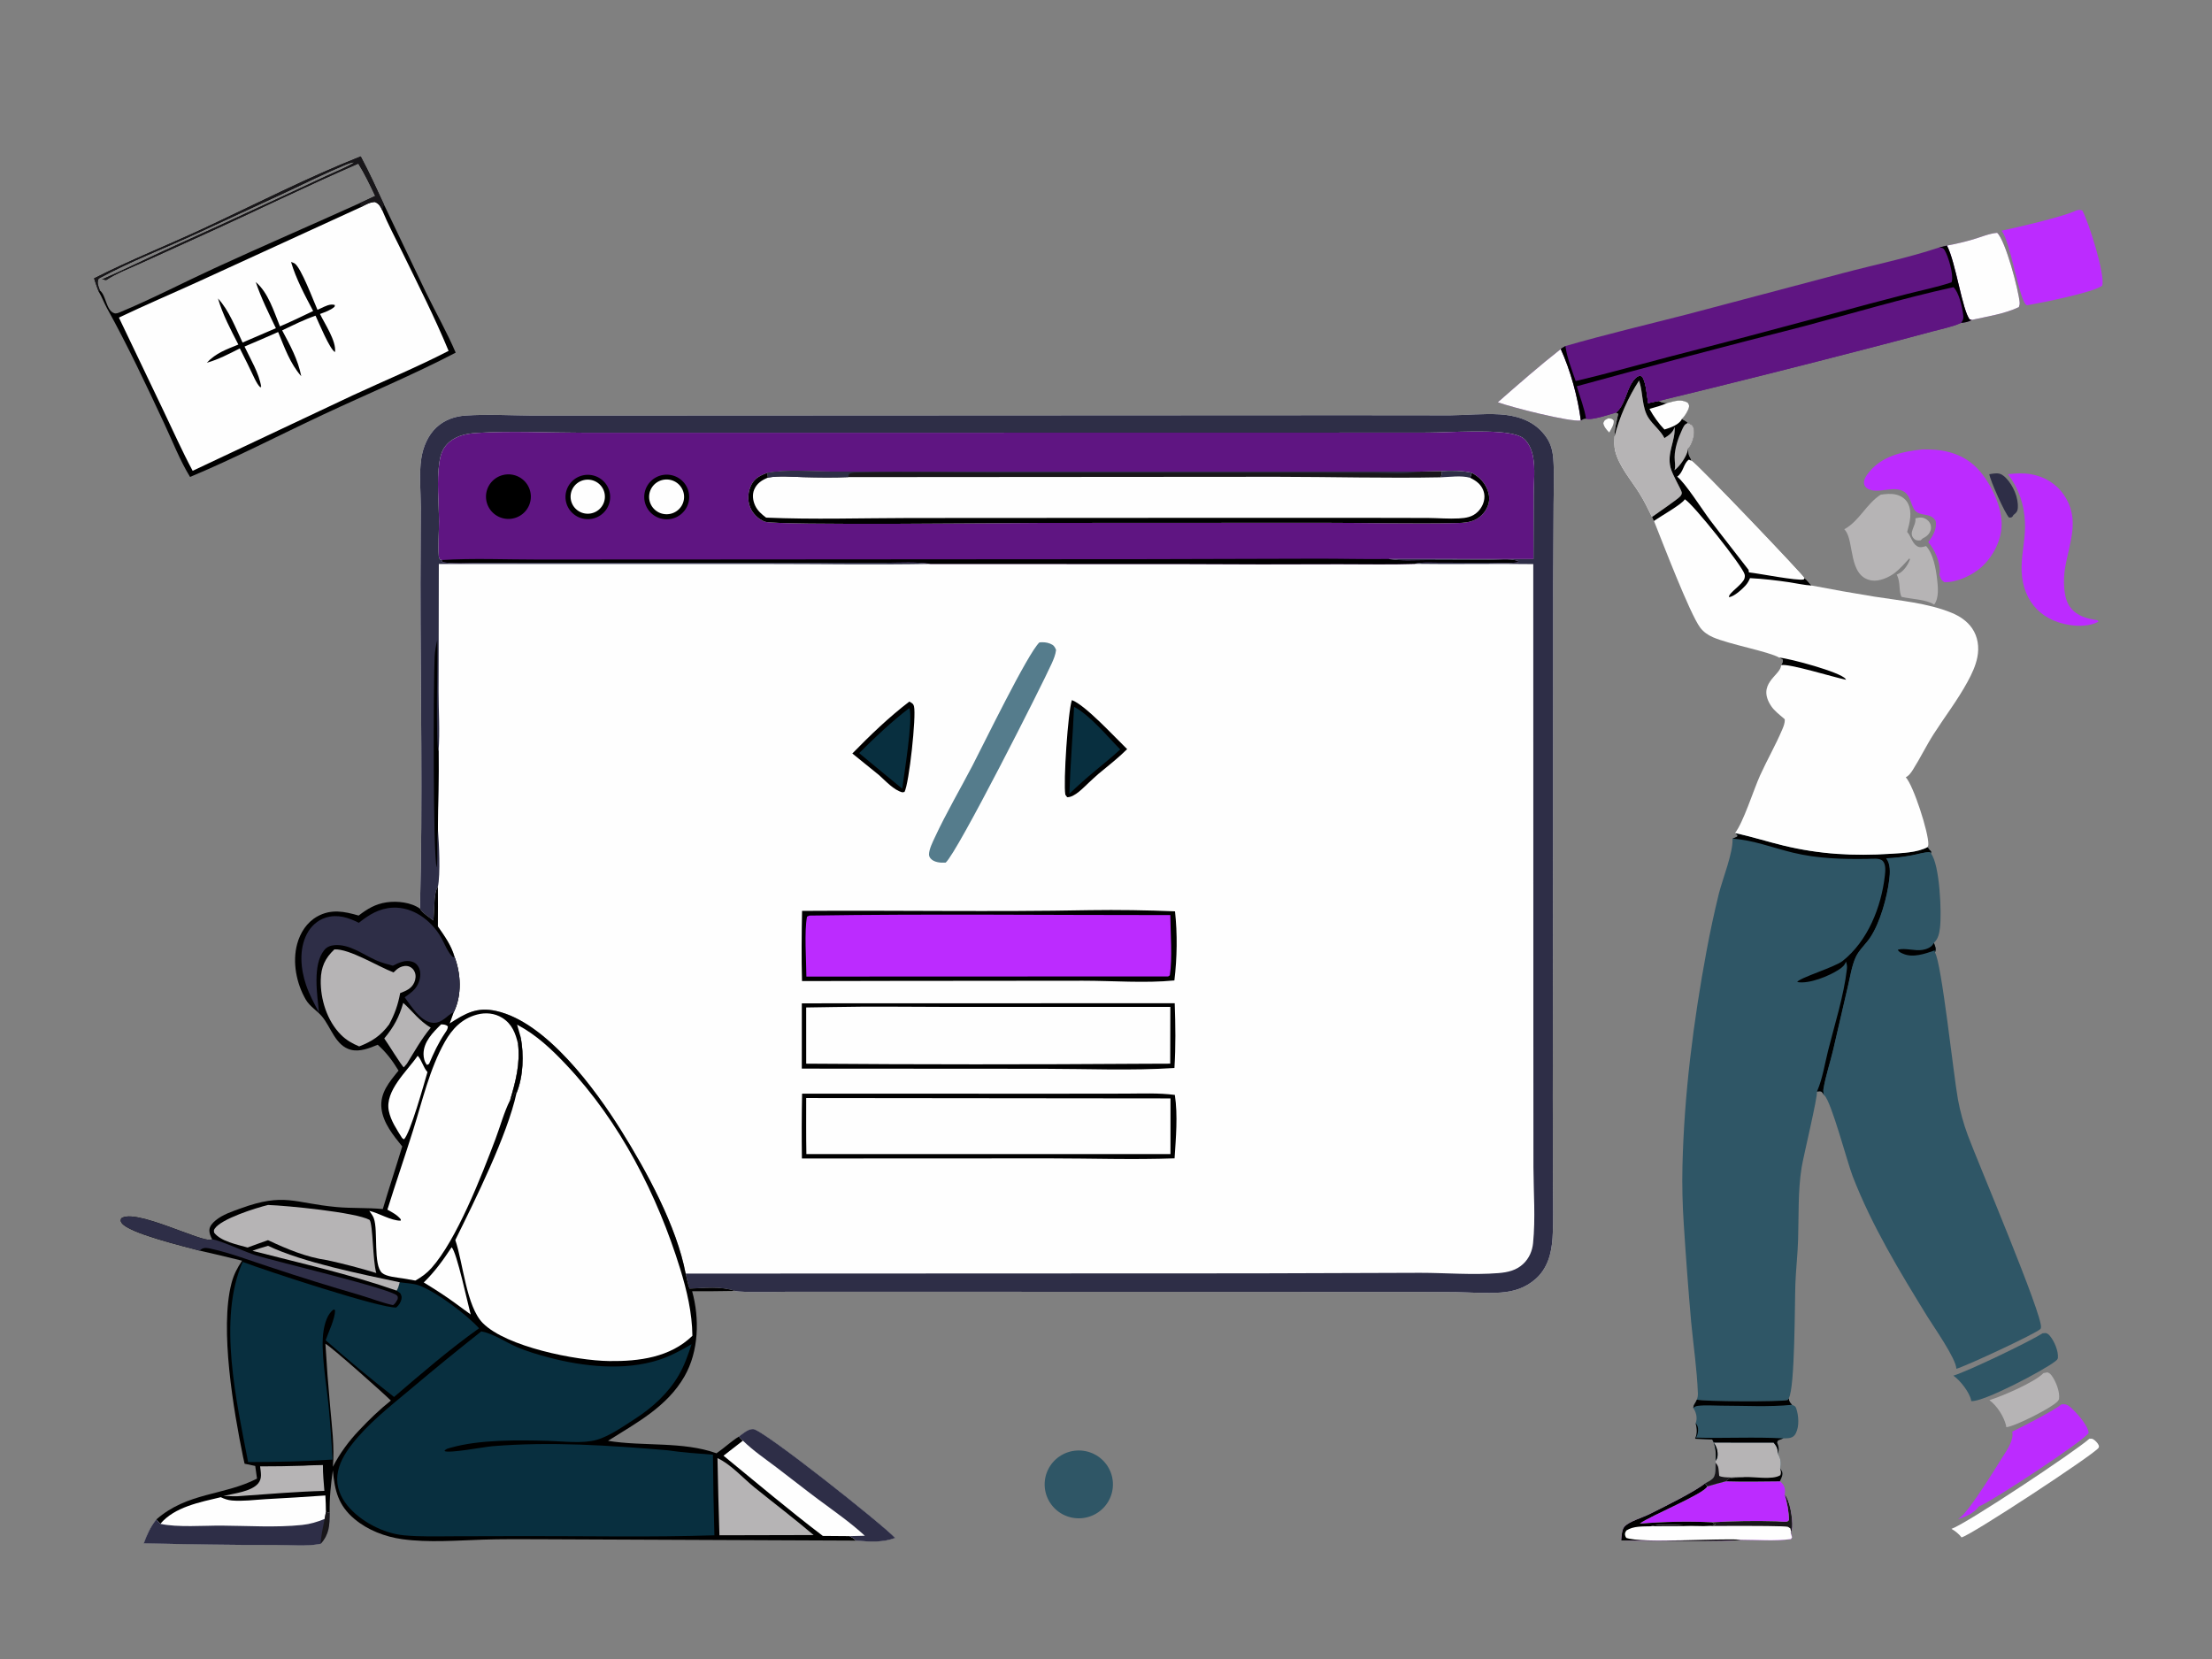 <?xml version="1.0" encoding="utf-8" ?>
<svg xmlns="http://www.w3.org/2000/svg" xmlns:xlink="http://www.w3.org/1999/xlink" width="200" height="150">
	<rect width="100%" height="100%" fill="#808080" stroke="none"/>
	<path fill="#FEFEFE" transform="matrix(0.147 0 0 0.146 6.10352e-05 0)" d="M258.307 562.726C260.11 495.67 258.598 428.318 258.628 361.228L258.83 313.996C258.788 304.124 257.685 293.866 259.105 284.078C260.132 277.002 263.143 269.625 268.442 264.67C273.439 259.997 279.821 257.759 286.53 257.328C300.256 256.448 313.744 257.244 327.448 257.366L386.691 257.35L604.812 257.247L829.659 257.137L891.946 257.201C902.15 257.112 912.316 255.996 922.523 256.615C932.271 257.206 941.891 260.06 948.601 267.587C953.135 272.671 954.856 277.249 955.375 284.029C956.077 293.19 955.631 302.578 955.576 311.764L955.325 360.012L955.261 511.189L955.085 679.46L955.172 734.526C955.191 745.215 955.601 756.041 954.919 766.705C954.309 776.251 951.843 785.623 944.388 792.157C938.228 797.556 931.278 799.835 923.198 800.446C913.852 801.152 904.464 800.341 895.112 800.182Q874.456 800.027 853.8 800.084L693.627 799.998L528.792 799.957L485.352 799.947C475.025 800.017 464.681 800.509 454.368 799.796C453.56 799.741 452.808 799.632 452.019 799.447C443.16 796.419 433.298 797.737 424.107 798.03C423.005 795.02 422.415 791.84 421.719 788.717C416.249 759.44 397.596 725.116 382.024 700.06C366.308 674.771 336.116 633.019 305.247 626.097C293.236 623.404 286.293 627.571 276.552 633.868L279.007 626.952C279.085 626.804 279.17 626.661 279.241 626.51C284.156 616.09 283.523 603.051 279.55 592.513C277.577 585.483 273.411 579.66 269.315 573.738Q269.462 561.45 269.328 549.162C266.531 553.318 267.439 564.746 266.513 570.085C264.393 568.34 259.336 565.083 258.307 562.726Z"/>
	<path fill="#5F1582" transform="matrix(0.147 0 0 0.146 6.10352e-05 0)" d="M271.682 346.825L270.637 346.488C270.203 345.788 269.965 345.328 269.896 344.49C269.312 337.446 270.031 330.148 270.013 323.073C269.981 311.031 268.474 298.049 270.254 286.188C270.82 282.421 271.843 278.682 274.392 275.741C279.285 270.097 285.957 268.581 293.129 268.115C314.158 266.751 337.115 267.966 358.348 267.97L487.731 267.981L809.685 267.936L878.022 267.89C891.513 267.837 920.775 265.628 932.664 269.37C934.433 269.926 936.254 270.626 937.615 271.927C940.566 274.75 942.194 278.864 942.946 282.815C944.354 290.202 943.4 298.315 943.345 305.829L943.195 346.237L854.094 346.185C854.293 346.219 854.491 346.255 854.69 346.286C862.027 347.414 870.046 346.867 877.484 346.85L916.112 346.717C921.47 346.697 928.524 345.789 933.605 347.351L933.946 348.151C928.183 349.025 921.901 348.519 916.075 348.506L885.197 348.464C880.466 348.476 874.628 347.971 870.079 349.176C854.689 349.692 839.163 349.299 823.751 349.341Q775.706 349.573 727.661 349.263L572.214 349.216C563.478 347.85 553.782 348.52 544.912 348.518L497.694 348.558L332.155 348.565L294.721 348.615C287.386 348.639 279.425 349.286 272.18 348.138L271.682 346.825Z"/>
	<path transform="matrix(0.147 0 0 0.146 6.10352e-05 0)" d="M271.682 346.825C291.142 345.619 311.134 346.532 330.651 346.522L442.578 346.466L706.716 346.283L810.08 346C824.76 345.968 839.41 346.402 854.094 346.185C854.293 346.219 854.491 346.255 854.69 346.286C862.027 347.414 870.046 346.867 877.484 346.85L916.112 346.717C921.47 346.697 928.524 345.789 933.605 347.351L933.946 348.151C928.183 349.025 921.901 348.519 916.075 348.506L885.197 348.464C880.466 348.476 874.628 347.971 870.079 349.176C854.689 349.692 839.163 349.299 823.751 349.341Q775.706 349.573 727.661 349.263L572.214 349.216C563.478 347.85 553.782 348.52 544.912 348.518L497.694 348.558L332.155 348.565L294.721 348.615C287.386 348.639 279.425 349.286 272.18 348.138L271.682 346.825Z"/>
	<path fill="#FEFEFE" transform="matrix(0.147 0 0 0.146 6.10352e-05 0)" d="M886.469 291.763C892.056 291.377 899.848 291.428 905.273 292.804C908.393 294.587 910.945 296.575 912.959 299.609C915.287 303.117 916.648 307.444 915.633 311.638C914.621 315.821 911.585 319.635 907.795 321.645C904.255 323.523 900.116 323.825 896.181 323.91C868.73 324.503 841.065 323.759 813.592 323.752L641.342 323.831C623.513 323.844 477.06 325.528 470.464 323.076C466.332 321.54 462.761 317.837 461.239 313.736C459.621 309.378 460.096 304.279 462.18 300.152C464.204 296.144 467.842 294.288 471.872 292.876C484.101 290.655 498.515 292.042 511.031 292.047L587.149 292.044L872.155 292.108L886.469 291.763Z"/>
	<path transform="matrix(0.147 0 0 0.146 6.10352e-05 0)" d="M905.273 292.804C908.393 294.587 910.945 296.575 912.959 299.609C915.287 303.117 916.648 307.444 915.633 311.638C914.621 315.821 911.585 319.635 907.795 321.645C904.255 323.523 900.116 323.825 896.181 323.91C868.73 324.503 841.065 323.759 813.592 323.752L641.342 323.831C623.513 323.844 477.06 325.528 470.464 323.076C466.332 321.54 462.761 317.837 461.239 313.736C459.621 309.378 460.096 304.279 462.18 300.152C464.204 296.144 467.842 294.288 471.872 292.876C472.042 293.804 472.336 294.833 472.367 295.77C468.65 297.297 465.494 299.319 463.881 303.212C462.563 306.391 463.064 310.055 464.479 313.111C465.965 316.32 468.458 318.46 471.217 320.555C500.506 321.807 529.759 320.847 559.057 320.799L712.834 320.709L840.912 320.696L878.465 320.771C884.712 320.83 891.085 321.392 897.312 321.049C901.65 320.81 905.579 320.215 908.834 317.043C911.349 314.591 912.998 311.19 913.039 307.647C913.076 304.514 911.701 301.511 909.46 299.343C907.94 297.872 906.186 296.872 904.319 295.913L905.273 292.804Z"/>
	<path fill="#19171A" transform="matrix(0.147 0 0 0.146 6.10352e-05 0)" d="M872.155 292.108L886.469 291.763C886.778 293.361 886.736 294.043 886.227 295.589C852.632 296.272 818.829 295.282 785.209 295.274L521.706 295.464C512.47 295.874 503.253 295.718 494.015 295.482C486.945 295.301 479.345 294.532 472.367 295.77C472.336 294.833 472.042 293.804 471.872 292.876C484.101 290.655 498.515 292.042 511.031 292.047L587.149 292.044L872.155 292.108Z"/>
	<path fill="#2E2E47" transform="matrix(0.147 0 0 0.146 6.10352e-05 0)" d="M471.872 292.876C484.101 290.655 498.515 292.042 511.031 292.047L587.149 292.044L872.155 292.108C863.898 293.732 854.25 292.814 845.806 292.797L797.472 292.689L618.41 292.725C588.369 292.728 558.072 291.852 528.067 292.632C526.173 292.681 523.801 292.53 522.183 293.596L521.706 295.464C512.47 295.874 503.253 295.718 494.015 295.482C486.945 295.301 479.345 294.532 472.367 295.77C472.336 294.833 472.042 293.804 471.872 292.876Z"/>
	<path fill="#2E2E47" transform="matrix(0.147 0 0 0.146 6.10352e-05 0)" d="M886.469 291.763C892.056 291.377 899.848 291.428 905.273 292.804L904.319 295.913C899 294.313 891.754 295.395 886.227 295.589C886.736 294.043 886.778 293.361 886.469 291.763Z"/>
	<path transform="matrix(0.147 0 0 0.146 6.10352e-05 0)" d="M406.905 294.313Q407.233 294.236 407.564 294.175Q407.896 294.114 408.23 294.069Q408.564 294.024 408.9 293.995Q409.235 293.967 409.572 293.954Q409.909 293.942 410.246 293.946Q410.583 293.951 410.919 293.971Q411.256 293.992 411.591 294.029Q411.926 294.066 412.258 294.119Q412.591 294.173 412.921 294.242Q413.251 294.312 413.577 294.397Q413.903 294.482 414.224 294.584Q414.545 294.685 414.862 294.802Q415.178 294.919 415.488 295.051Q415.798 295.183 416.101 295.33Q416.404 295.477 416.7 295.638Q416.996 295.8 417.283 295.976Q417.571 296.151 417.849 296.341Q418.128 296.531 418.397 296.734Q418.666 296.937 418.925 297.152Q419.184 297.368 419.432 297.596Q419.68 297.825 419.917 298.065Q420.153 298.305 420.378 298.556Q420.602 298.807 420.815 299.069Q421.027 299.331 421.226 299.603Q421.425 299.875 421.611 300.156Q421.796 300.438 421.968 300.728Q422.14 301.018 422.297 301.316Q422.454 301.614 422.597 301.919Q422.74 302.224 422.867 302.536Q422.995 302.848 423.107 303.166Q423.22 303.484 423.316 303.807Q423.413 304.13 423.494 304.457Q423.575 304.784 423.64 305.115Q423.704 305.446 423.753 305.779Q423.802 306.113 423.834 306.448Q423.866 306.784 423.882 307.121Q423.898 307.457 423.898 307.794Q423.897 308.132 423.88 308.468Q423.863 308.805 423.83 309.14Q423.797 309.476 423.747 309.809Q423.698 310.142 423.632 310.473Q423.566 310.804 423.484 311.131Q423.403 311.458 423.305 311.78Q423.207 312.103 423.094 312.42Q422.981 312.738 422.852 313.049Q422.724 313.361 422.58 313.666Q422.437 313.971 422.278 314.269Q422.12 314.566 421.948 314.856Q421.775 315.145 421.589 315.426Q421.402 315.707 421.202 315.978Q421.002 316.249 420.789 316.511Q420.577 316.772 420.351 317.023Q420.126 317.273 419.888 317.513Q419.651 317.752 419.403 317.979Q419.154 318.207 418.894 318.422Q418.635 318.637 418.365 318.839Q418.096 319.042 417.816 319.23Q417.537 319.419 417.249 319.594Q416.961 319.769 416.665 319.93Q416.369 320.091 416.065 320.237Q415.761 320.383 415.451 320.514Q415.141 320.645 414.824 320.761Q414.508 320.877 414.186 320.977Q413.864 321.077 413.538 321.162Q413.097 321.276 412.649 321.361Q412.201 321.446 411.749 321.502Q411.296 321.557 410.841 321.582Q410.386 321.608 409.93 321.603Q409.474 321.598 409.02 321.564Q408.565 321.529 408.114 321.465Q407.663 321.4 407.217 321.306Q406.771 321.212 406.332 321.089Q405.893 320.965 405.464 320.813Q405.034 320.661 404.615 320.481Q404.196 320.301 403.79 320.094Q403.384 319.887 402.992 319.654Q402.601 319.42 402.226 319.162Q401.85 318.903 401.493 318.62Q401.135 318.337 400.797 318.031Q400.459 317.725 400.142 317.398Q399.825 317.071 399.53 316.723Q399.235 316.375 398.963 316.009Q398.692 315.643 398.445 315.259Q398.199 314.876 397.978 314.477Q397.757 314.078 397.563 313.665Q397.368 313.253 397.202 312.828Q397.035 312.404 396.897 311.969Q396.759 311.535 396.649 311.092Q396.54 310.65 396.46 310.201Q396.38 309.752 396.33 309.298Q396.28 308.845 396.259 308.39Q396.239 307.934 396.249 307.478Q396.259 307.022 396.298 306.568Q396.338 306.114 396.408 305.663Q396.477 305.213 396.577 304.768Q396.676 304.323 396.804 303.885Q396.932 303.447 397.089 303.019Q397.246 302.591 397.43 302.174Q397.615 301.758 397.826 301.354Q398.038 300.95 398.276 300.561Q398.514 300.172 398.776 299.799Q399.039 299.427 399.326 299.073Q399.613 298.718 399.923 298.384Q400.232 298.049 400.563 297.735Q400.894 297.422 401.245 297.131Q401.595 296.84 401.965 296.572Q402.334 296.305 402.72 296.063Q403.106 295.82 403.507 295.604Q403.908 295.387 404.323 295.198Q404.737 295.008 405.164 294.846Q405.59 294.684 406.025 294.551Q406.461 294.417 406.905 294.313Z"/>
	<path fill="#FEFEFE" transform="matrix(0.147 0 0 0.146 6.10352e-05 0)" d="M408.655 297.025Q408.915 296.992 409.177 296.972Q409.439 296.952 409.701 296.944Q409.963 296.937 410.226 296.942Q410.488 296.948 410.75 296.966Q411.012 296.984 411.272 297.015Q411.533 297.046 411.792 297.09Q412.05 297.133 412.307 297.19Q412.563 297.246 412.816 297.314Q413.07 297.383 413.319 297.464Q413.569 297.545 413.814 297.638Q414.06 297.731 414.3 297.836Q414.541 297.941 414.776 298.057Q415.011 298.174 415.24 298.301Q415.47 298.429 415.692 298.568Q415.915 298.707 416.131 298.856Q416.346 299.006 416.555 299.166Q416.763 299.326 416.963 299.495Q417.163 299.665 417.355 299.845Q417.546 300.024 417.729 300.213Q417.911 300.401 418.084 300.598Q418.258 300.795 418.421 301.001Q418.584 301.206 418.738 301.419Q418.891 301.633 419.033 301.853Q419.176 302.073 419.308 302.3Q419.439 302.527 419.56 302.761Q419.68 302.994 419.789 303.233Q419.898 303.471 419.995 303.715Q420.092 303.959 420.177 304.207Q420.263 304.456 420.336 304.708Q420.408 304.96 420.469 305.215Q420.53 305.471 420.578 305.729Q420.626 305.987 420.661 306.247Q420.696 306.507 420.719 306.769Q420.742 307.03 420.752 307.293Q420.762 307.555 420.759 307.817Q420.756 308.08 420.74 308.342Q420.724 308.604 420.696 308.865Q420.668 309.126 420.626 309.385Q420.585 309.644 420.531 309.901Q420.478 310.158 420.412 310.412Q420.345 310.666 420.267 310.917Q420.188 311.167 420.098 311.414Q420.007 311.66 419.904 311.902Q419.802 312.143 419.688 312.38Q419.573 312.616 419.448 312.847Q419.322 313.077 419.186 313.301Q419.049 313.525 418.901 313.742Q418.754 313.96 418.596 314.169Q418.438 314.379 418.27 314.581Q418.103 314.783 417.925 314.976Q417.747 315.169 417.561 315.354Q417.374 315.538 417.178 315.713Q416.983 315.888 416.779 316.054Q416.575 316.219 416.364 316.374Q416.152 316.53 415.933 316.674Q415.714 316.819 415.488 316.953Q415.262 317.087 415.03 317.209Q414.798 317.332 414.561 317.443Q414.323 317.555 414.08 317.654Q413.837 317.753 413.59 317.841Q413.342 317.928 413.091 318.004Q412.839 318.079 412.585 318.142Q412.33 318.205 412.072 318.256Q411.815 318.306 411.555 318.344Q411.292 318.382 411.028 318.408Q410.763 318.433 410.498 318.445Q410.233 318.457 409.967 318.456Q409.701 318.455 409.436 318.441Q409.171 318.427 408.907 318.4Q408.642 318.373 408.38 318.333Q408.117 318.293 407.857 318.24Q407.597 318.187 407.339 318.121Q407.082 318.055 406.828 317.977Q406.574 317.898 406.325 317.807Q406.075 317.716 405.83 317.613Q405.586 317.51 405.346 317.395Q405.107 317.28 404.873 317.153Q404.64 317.026 404.413 316.888Q404.186 316.75 403.966 316.601Q403.746 316.452 403.534 316.292Q403.322 316.132 403.118 315.962Q402.914 315.792 402.718 315.612Q402.523 315.432 402.337 315.243Q402.151 315.053 401.974 314.855Q401.797 314.656 401.63 314.45Q401.464 314.243 401.307 314.028Q401.151 313.813 401.006 313.591Q400.86 313.368 400.726 313.139Q400.591 312.91 400.469 312.674Q400.346 312.439 400.235 312.197Q400.124 311.956 400.025 311.71Q399.925 311.463 399.839 311.212Q399.752 310.961 399.678 310.706Q399.603 310.451 399.542 310.192Q399.48 309.934 399.432 309.672Q399.383 309.411 399.347 309.148Q399.311 308.885 399.288 308.62Q399.266 308.355 399.256 308.09Q399.246 307.824 399.25 307.559Q399.253 307.293 399.27 307.028Q399.286 306.763 399.316 306.499Q399.345 306.235 399.388 305.972Q399.431 305.71 399.486 305.45Q399.542 305.191 399.61 304.934Q399.678 304.677 399.759 304.424Q399.84 304.171 399.933 303.922Q400.026 303.673 400.132 303.429Q400.237 303.186 400.354 302.947Q400.472 302.709 400.601 302.477Q400.729 302.244 400.87 302.019Q401.01 301.793 401.161 301.575Q401.312 301.356 401.474 301.145Q401.636 300.935 401.808 300.732Q401.98 300.53 402.162 300.336Q402.343 300.142 402.535 299.958Q402.726 299.773 402.926 299.598Q403.126 299.424 403.334 299.259Q403.542 299.094 403.759 298.94Q403.975 298.785 404.198 298.642Q404.422 298.499 404.652 298.366Q404.883 298.234 405.119 298.114Q405.356 297.993 405.598 297.884Q405.841 297.775 406.088 297.679Q406.335 297.582 406.587 297.497Q406.839 297.413 407.095 297.341Q407.351 297.269 407.609 297.21Q407.868 297.151 408.13 297.105Q408.392 297.058 408.655 297.025Z"/>
	<path transform="matrix(0.147 0 0 0.146 6.10352e-05 0)" d="M308.938 294.289Q309.38 294.163 309.83 294.067Q310.28 293.971 310.735 293.905Q311.19 293.839 311.649 293.803Q312.108 293.767 312.568 293.762Q313.028 293.757 313.487 293.783Q313.946 293.809 314.403 293.865Q314.859 293.921 315.311 294.008Q315.763 294.094 316.208 294.211Q316.653 294.327 317.089 294.473Q317.525 294.619 317.951 294.794Q318.377 294.968 318.79 295.171Q319.203 295.373 319.601 295.603Q320 295.833 320.382 296.088Q320.765 296.344 321.129 296.624Q321.494 296.905 321.839 297.209Q322.184 297.513 322.508 297.84Q322.832 298.167 323.134 298.514Q323.435 298.861 323.713 299.228Q323.991 299.595 324.244 299.979Q324.496 300.364 324.723 300.764Q324.95 301.165 325.149 301.579Q325.348 301.994 325.52 302.421Q325.691 302.848 325.834 303.285Q325.976 303.723 326.089 304.169Q326.202 304.615 326.286 305.067Q326.369 305.52 326.422 305.977Q326.474 306.434 326.497 306.894Q326.519 307.353 326.511 307.813Q326.502 308.273 326.463 308.732Q326.424 309.19 326.355 309.645Q326.285 310.1 326.186 310.549Q326.086 310.998 325.957 311.44Q325.828 311.882 325.669 312.314Q325.511 312.746 325.324 313.166Q325.137 313.587 324.923 313.994Q324.709 314.401 324.468 314.793Q324.227 315.185 323.96 315.56Q323.693 315.935 323.402 316.291Q323.112 316.648 322.797 316.984Q322.483 317.32 322.148 317.635Q321.812 317.949 321.456 318.241Q321.1 318.532 320.725 318.799Q320.351 319.066 319.959 319.308Q319.568 319.549 319.161 319.764Q318.754 319.979 318.334 320.167Q317.914 320.354 317.482 320.513Q317.051 320.672 316.609 320.802Q316.168 320.932 315.719 321.032Q315.395 321.104 315.067 321.161Q314.739 321.218 314.409 321.259Q314.079 321.299 313.748 321.324Q313.416 321.349 313.084 321.358Q312.752 321.367 312.419 321.36Q312.087 321.353 311.755 321.329Q311.424 321.306 311.094 321.267Q310.763 321.228 310.435 321.173Q310.108 321.118 309.783 321.048Q309.458 320.977 309.137 320.891Q308.816 320.804 308.499 320.703Q308.183 320.601 307.871 320.484Q307.56 320.368 307.255 320.236Q306.949 320.104 306.651 319.958Q306.352 319.812 306.061 319.652Q305.77 319.491 305.487 319.317Q305.203 319.143 304.929 318.955Q304.655 318.767 304.389 318.567Q304.124 318.366 303.869 318.153Q303.614 317.94 303.37 317.714Q303.125 317.489 302.892 317.252Q302.658 317.015 302.436 316.768Q302.215 316.52 302.005 316.262Q301.796 316.004 301.599 315.736Q301.402 315.468 301.218 315.191Q301.034 314.914 300.864 314.628Q300.694 314.342 300.538 314.049Q300.381 313.755 300.239 313.454Q300.097 313.154 299.97 312.847Q299.843 312.539 299.73 312.226Q299.618 311.913 299.521 311.595Q299.424 311.277 299.342 310.955Q299.26 310.633 299.194 310.307Q299.128 309.981 299.078 309.652Q299.027 309.323 298.993 308.993Q298.958 308.662 298.94 308.33Q298.921 307.998 298.919 307.665Q298.917 307.333 298.93 307.001Q298.944 306.668 298.973 306.337Q299.003 306.006 299.048 305.676Q299.093 305.347 299.155 305.02Q299.216 304.693 299.293 304.37Q299.37 304.046 299.462 303.727Q299.555 303.408 299.662 303.093Q299.77 302.778 299.893 302.469Q300.015 302.16 300.153 301.857Q300.29 301.555 300.442 301.259Q300.594 300.963 300.76 300.675Q300.926 300.387 301.105 300.107Q301.285 299.827 301.478 299.556Q301.671 299.285 301.876 299.024Q302.082 298.763 302.3 298.512Q302.518 298.261 302.748 298.02Q302.978 297.78 303.219 297.551Q303.46 297.322 303.712 297.105Q303.964 296.888 304.226 296.684Q304.488 296.479 304.76 296.287Q305.031 296.096 305.312 295.917Q305.592 295.739 305.881 295.574Q306.17 295.409 306.466 295.259Q306.763 295.108 307.066 294.972Q307.369 294.836 307.679 294.714Q307.988 294.593 308.303 294.486Q308.618 294.38 308.938 294.289Z"/>
	<path transform="matrix(0.147 0 0 0.146 6.10352e-05 0)" d="M358.856 294.307Q359.182 294.242 359.51 294.192Q359.838 294.143 360.168 294.11Q360.499 294.076 360.83 294.059Q361.162 294.041 361.494 294.04Q361.826 294.038 362.157 294.053Q362.489 294.068 362.82 294.098Q363.15 294.129 363.479 294.175Q363.808 294.222 364.134 294.284Q364.46 294.347 364.782 294.425Q365.105 294.503 365.424 294.597Q365.742 294.69 366.056 294.799Q366.369 294.908 366.677 295.032Q366.985 295.156 367.287 295.295Q367.589 295.433 367.883 295.586Q368.178 295.739 368.465 295.907Q368.752 296.074 369.03 296.254Q369.309 296.435 369.578 296.629Q369.847 296.823 370.107 297.03Q370.367 297.237 370.616 297.456Q370.866 297.675 371.104 297.906Q371.343 298.137 371.57 298.379Q371.797 298.622 372.012 298.875Q372.227 299.128 372.43 299.391Q372.633 299.654 372.822 299.926Q373.012 300.199 373.188 300.48Q373.365 300.761 373.527 301.051Q373.69 301.34 373.838 301.637Q373.987 301.934 374.12 302.238Q374.254 302.542 374.373 302.852Q374.492 303.162 374.596 303.478Q374.7 303.793 374.789 304.113Q374.877 304.433 374.95 304.757Q375.023 305.081 375.08 305.408Q375.137 305.735 375.179 306.065Q375.22 306.394 375.246 306.725Q375.271 307.056 375.28 307.388Q375.29 307.72 375.283 308.052Q375.277 308.384 375.254 308.715Q375.231 309.047 375.192 309.376Q375.154 309.706 375.099 310.034Q375.045 310.361 374.974 310.686Q374.904 311.01 374.818 311.331Q374.732 311.652 374.631 311.968Q374.53 312.284 374.413 312.595Q374.297 312.906 374.165 313.211Q374.034 313.516 373.888 313.815Q373.742 314.113 373.582 314.404Q373.422 314.695 373.248 314.977Q373.074 315.26 372.886 315.534Q372.699 315.808 372.498 316.073Q372.298 316.337 372.085 316.592Q371.872 316.847 371.647 317.091Q371.422 317.335 371.185 317.568Q370.948 317.801 370.701 318.022Q370.453 318.243 370.195 318.452Q369.937 318.661 369.669 318.857Q369.401 319.054 369.125 319.237Q368.848 319.42 368.562 319.589Q368.277 319.759 367.983 319.914Q367.69 320.07 367.389 320.211Q367.089 320.352 366.782 320.479Q366.475 320.605 366.162 320.716Q365.85 320.828 365.532 320.924Q365.214 321.02 364.892 321.101Q364.449 321.212 364 321.293Q363.551 321.375 363.097 321.426Q362.644 321.477 362.188 321.498Q361.732 321.52 361.276 321.51Q360.819 321.501 360.365 321.462Q359.91 321.422 359.459 321.352Q359.008 321.283 358.562 321.183Q358.117 321.084 357.679 320.955Q357.241 320.826 356.813 320.669Q356.384 320.511 355.967 320.325Q355.55 320.14 355.146 319.927Q354.743 319.714 354.354 319.474Q353.965 319.235 353.593 318.97Q353.222 318.706 352.868 318.417Q352.514 318.128 352.181 317.817Q351.847 317.505 351.535 317.172Q351.223 316.839 350.933 316.486Q350.644 316.133 350.379 315.761Q350.113 315.39 349.873 315.002Q349.633 314.613 349.419 314.21Q349.206 313.807 349.019 313.39Q348.833 312.973 348.674 312.545Q348.516 312.117 348.386 311.679Q348.256 311.242 348.156 310.796Q348.056 310.351 347.985 309.9Q347.914 309.449 347.874 308.994Q347.833 308.539 347.823 308.083Q347.813 307.626 347.833 307.17Q347.853 306.714 347.904 306.261Q347.954 305.807 348.034 305.357Q348.115 304.908 348.225 304.465Q348.335 304.022 348.474 303.587Q348.613 303.152 348.781 302.728Q348.949 302.303 349.144 301.89Q349.34 301.478 349.562 301.079Q349.785 300.681 350.034 300.298Q350.282 299.915 350.555 299.549Q350.829 299.183 351.126 298.837Q351.423 298.49 351.742 298.164Q352.062 297.838 352.402 297.533Q352.742 297.229 353.102 296.948Q353.462 296.667 353.84 296.411Q354.217 296.154 354.611 295.924Q355.005 295.693 355.413 295.489Q355.822 295.285 356.243 295.108Q356.664 294.932 357.095 294.783Q357.527 294.635 357.968 294.516Q358.408 294.397 358.856 294.307Z"/>
	<path fill="#FEFEFE" transform="matrix(0.147 0 0 0.146 6.10352e-05 0)" d="M357.931 297.658Q358.176 297.57 358.425 297.494Q358.673 297.418 358.926 297.354Q359.178 297.291 359.433 297.24Q359.688 297.188 359.945 297.15Q360.202 297.111 360.461 297.086Q360.72 297.06 360.98 297.047Q361.24 297.034 361.5 297.034Q361.76 297.034 362.02 297.047Q362.28 297.059 362.539 297.085Q362.797 297.11 363.055 297.148Q363.312 297.187 363.567 297.238Q363.822 297.288 364.075 297.352Q364.327 297.415 364.576 297.491Q364.825 297.567 365.069 297.655Q365.314 297.743 365.554 297.843Q365.795 297.942 366.03 298.054Q366.265 298.166 366.494 298.289Q366.723 298.412 366.946 298.546Q367.169 298.68 367.385 298.825Q367.601 298.97 367.809 299.126Q368.018 299.281 368.218 299.447Q368.419 299.613 368.611 299.788Q368.803 299.963 368.987 300.148Q369.17 300.332 369.344 300.526Q369.518 300.719 369.682 300.921Q369.847 301.123 370.001 301.332Q370.155 301.542 370.299 301.759Q370.442 301.976 370.575 302.199Q370.708 302.423 370.829 302.653Q370.951 302.883 371.061 303.119Q371.171 303.355 371.269 303.596Q371.368 303.837 371.454 304.082Q371.54 304.327 371.614 304.577Q371.689 304.826 371.75 305.079Q371.812 305.332 371.861 305.587Q371.91 305.843 371.947 306.1Q371.984 306.358 372.007 306.617Q372.031 306.876 372.042 307.136Q372.053 307.396 372.051 307.656Q372.05 307.916 372.035 308.176Q372.02 308.436 371.993 308.695Q371.966 308.953 371.925 309.21Q371.885 309.467 371.833 309.722Q371.78 309.977 371.715 310.229Q371.649 310.481 371.572 310.729Q371.494 310.977 371.404 311.222Q371.315 311.466 371.213 311.705Q371.111 311.945 370.998 312.179Q370.885 312.413 370.76 312.642Q370.635 312.87 370.5 313.092Q370.364 313.314 370.217 313.529Q370.07 313.744 369.913 313.951Q369.756 314.158 369.589 314.358Q369.422 314.557 369.246 314.748Q369.069 314.939 368.883 315.121Q368.697 315.303 368.503 315.476Q368.308 315.648 368.105 315.811Q367.902 315.974 367.692 316.127Q367.481 316.279 367.263 316.421Q367.045 316.564 366.82 316.695Q366.596 316.826 366.365 316.946Q366.134 317.066 365.898 317.174Q365.661 317.282 365.42 317.379Q365.178 317.475 364.932 317.56Q364.688 317.644 364.441 317.715Q364.193 317.787 363.943 317.847Q363.692 317.906 363.439 317.954Q363.185 318.001 362.93 318.036Q362.675 318.07 362.418 318.093Q362.161 318.115 361.904 318.125Q361.646 318.135 361.388 318.132Q361.131 318.129 360.874 318.113Q360.616 318.098 360.36 318.07Q360.104 318.042 359.85 318.002Q359.595 317.961 359.343 317.908Q359.091 317.856 358.841 317.79Q358.592 317.725 358.346 317.648Q358.1 317.571 357.858 317.482Q357.617 317.393 357.379 317.292Q357.142 317.191 356.91 317.079Q356.678 316.966 356.452 316.843Q356.226 316.72 356.006 316.585Q355.786 316.451 355.573 316.306Q355.36 316.161 355.154 316.006Q354.949 315.851 354.751 315.685Q354.553 315.52 354.363 315.346Q354.174 315.171 353.993 314.988Q353.812 314.804 353.64 314.612Q353.468 314.42 353.306 314.219Q353.144 314.019 352.992 313.811Q352.84 313.603 352.698 313.388Q352.556 313.173 352.425 312.951Q352.294 312.729 352.174 312.501Q352.054 312.273 351.945 312.039Q351.836 311.805 351.739 311.567Q351.642 311.328 351.556 311.085Q351.47 310.842 351.397 310.595Q351.323 310.348 351.262 310.097Q351.201 309.847 351.151 309.594Q351.102 309.341 351.066 309.086Q351.029 308.831 351.005 308.574Q350.98 308.318 350.969 308.06Q350.957 307.802 350.958 307.545Q350.959 307.287 350.973 307.03Q350.986 306.772 351.012 306.516Q351.038 306.259 351.077 306.004Q351.115 305.75 351.166 305.497Q351.217 305.244 351.281 304.994Q351.344 304.745 351.419 304.498Q351.495 304.252 351.582 304.009Q351.669 303.767 351.768 303.529Q351.867 303.291 351.978 303.058Q352.088 302.825 352.21 302.598Q352.332 302.371 352.465 302.15Q352.597 301.929 352.741 301.715Q352.884 301.5 353.038 301.293Q353.191 301.086 353.355 300.887Q353.519 300.688 353.692 300.497Q353.865 300.306 354.047 300.124Q354.229 299.942 354.42 299.769Q354.611 299.595 354.81 299.432Q355.009 299.268 355.216 299.114Q355.423 298.961 355.637 298.817Q355.851 298.674 356.072 298.541Q356.293 298.408 356.52 298.287Q356.747 298.165 356.98 298.054Q357.213 297.944 357.451 297.844Q357.689 297.745 357.931 297.658Z"/>
	<path fill="#2E2E47" transform="matrix(0.147 0 0 0.146 6.10352e-05 0)" d="M258.307 562.726C260.11 495.67 258.598 428.318 258.628 361.228L258.83 313.996C258.788 304.124 257.685 293.866 259.105 284.078C260.132 277.002 263.143 269.625 268.442 264.67C273.439 259.997 279.821 257.759 286.53 257.328C300.256 256.448 313.744 257.244 327.448 257.366L386.691 257.35L604.812 257.247L829.659 257.137L891.946 257.201C902.15 257.112 912.316 255.996 922.523 256.615C932.271 257.206 941.891 260.06 948.601 267.587C953.135 272.671 954.856 277.249 955.375 284.029C956.077 293.19 955.631 302.578 955.576 311.764L955.325 360.012L955.261 511.189L955.085 679.46L955.172 734.526C955.191 745.215 955.601 756.041 954.919 766.705C954.309 776.251 951.843 785.623 944.388 792.157C938.228 797.556 931.278 799.835 923.198 800.446C913.852 801.152 904.464 800.341 895.112 800.182Q874.456 800.027 853.8 800.084L693.627 799.998L528.792 799.957L485.352 799.947C475.025 800.017 464.681 800.509 454.368 799.796C453.56 799.741 452.808 799.632 452.019 799.447C443.16 796.419 433.298 797.737 424.107 798.03C423.005 795.02 422.415 791.84 421.719 788.717L772.74 788.574L873.463 788.245C889.43 788.242 905.741 789.714 921.664 788.413C927.408 787.944 932.694 786.75 936.991 782.626C940.533 779.226 942.478 774.696 942.957 769.853C944.488 754.354 943.242 738.45 943.18 722.898L943.132 636.99L943.076 349.338C918.743 348.997 894.407 349.546 870.079 349.176C874.628 347.971 880.466 348.476 885.197 348.464L916.075 348.506C921.901 348.519 928.183 349.025 933.946 348.151L933.605 347.351C928.524 345.789 921.47 346.697 916.112 346.717L877.484 346.85C870.046 346.867 862.027 347.414 854.69 346.286C854.491 346.255 854.293 346.219 854.094 346.185L943.195 346.237L943.345 305.829C943.4 298.315 944.354 290.202 942.946 282.815C942.194 278.864 940.566 274.75 937.615 271.927C936.254 270.626 934.433 269.926 932.664 269.37C920.775 265.628 891.513 267.837 878.022 267.89L809.685 267.936L487.731 267.981L358.348 267.97C337.115 267.966 314.158 266.751 293.129 268.115C285.957 268.581 279.285 270.097 274.392 275.741C271.843 278.682 270.82 282.421 270.254 286.188C268.474 298.049 269.981 311.031 270.013 323.073C270.031 330.148 269.312 337.446 269.896 344.49C269.965 345.328 270.203 345.788 270.637 346.488L271.682 346.825L272.18 348.138C279.425 349.286 287.386 348.639 294.721 348.615L332.155 348.565L497.694 348.558L544.912 348.518C553.782 348.52 563.478 347.85 572.214 349.216C538.065 349.832 503.816 349.26 469.657 349.26L269.909 349.276L269.772 428.205C269.757 440.346 270.649 453.116 269.742 465.17C270.015 481.422 269.325 497.63 269.365 513.873C270.053 522.068 270.975 541.679 269.328 549.162C266.531 553.318 267.439 564.746 266.513 570.085C264.393 568.34 259.336 565.083 258.307 562.726Z"/>
	<path transform="matrix(0.147 0 0 0.146 6.10352e-05 0)" d="M268.937 396.329C269.366 405.755 267.848 461.677 269.742 465.17C270.015 481.422 269.325 497.63 269.365 513.873C268.416 521.534 269.421 529.502 268.647 537.249C266.222 530.666 266.595 421.915 267.345 406.706C267.52 403.164 268.134 399.778 268.937 396.329Z"/>
	<path transform="matrix(0.147 0 0 0.146 6.10352e-05 0)" d="M670.184 563.653Q696.459 563.279 722.714 564.386C724.239 578.196 724.004 593.395 722.333 607.176C704.243 608.97 684.481 607.354 666.195 607.358L547.533 607.469L493.294 607.58C492.905 593.067 493.042 578.614 493.33 564.1C552.27 563.689 611.258 564.8 670.184 563.653Z"/>
	<path fill="#BC2BFF" transform="matrix(0.147 0 0 0.146 6.10352e-05 0)" d="M497.829 567.005C571.771 565.855 645.876 566.757 719.836 566.7C719.909 577.721 721.154 593.473 719.534 604.012L718.514 604.699L495.987 604.782C495.942 594.791 494.623 576.737 496.392 567.656L497.829 567.005Z"/>
	<path transform="matrix(0.147 0 0 0.146 6.10352e-05 0)" d="M493.185 621.355L722.541 621.293C723.004 634.751 723.205 647.93 722.36 661.389C696.3 663.11 668.224 661.888 641.981 661.877L493.17 661.783L493.185 621.355Z"/>
	<path fill="#FEFEFE" transform="matrix(0.147 0 0 0.146 6.10352e-05 0)" d="M512.472 623.65C536.158 623.14 559.938 623.569 583.633 623.568L719.844 623.568L719.773 658.716L703.495 658.778Q599.684 659.519 495.873 658.718L495.858 623.912L512.472 623.65Z"/>
	<path transform="matrix(0.147 0 0 0.146 6.10352e-05 0)" d="M493.346 677.288L648.357 677.326L692.138 677.274C702.231 677.251 712.591 676.753 722.615 678.069C724.523 690.627 723.26 704.724 722.446 717.352C696.96 718.288 671.188 717.371 645.673 717.371L493.234 717.443Q492.946 697.364 493.346 677.288Z"/>
	<path fill="#FEFEFE" transform="matrix(0.147 0 0 0.146 6.10352e-05 0)" d="M495.864 680.01L719.939 680.243L719.923 714.713L495.981 714.716C495.766 703.157 495.885 691.571 495.864 680.01Z"/>
	<path fill="#0C445B" fill-opacity="0.698" transform="matrix(0.147 0 0 0.146 6.10352e-05 0)" d="M639.342 397.822C641.67 397.634 643.71 397.721 645.904 398.605C648.066 399.477 648.741 400.415 649.565 402.491C649.237 405.435 648.071 408.217 646.876 410.902C641.048 423.997 589.076 527.599 581.685 534.181C581.47 534.196 581.254 534.214 581.038 534.226C578.278 534.381 574.558 533.982 572.536 531.802C571.839 531.051 571.384 530.1 571.408 529.082C571.486 525.807 573.646 521.506 575.006 518.564C581.978 503.473 590.499 488.859 598.161 474.094C604.437 461.999 632.285 404.262 639.342 397.822Z"/>
	<path transform="matrix(0.147 0 0 0.146 6.10352e-05 0)" d="M659.302 433.564C667.672 436.726 685.695 456.557 693.287 463.927C687.71 469.471 681.479 474.381 675.436 479.406C673.56 481.048 671.761 482.787 669.925 484.474C666.688 487.45 660.984 493.886 656.384 493.693L655.27 492.169C653.944 484.725 656.862 440.558 659.302 433.564Z"/>
	<path fill="#0C445B" fill-opacity="0.698" transform="matrix(0.147 0 0 0.146 6.10352e-05 0)" d="M660.639 437.761C670.267 442.735 681.275 456.23 689.018 464.111C684.184 468.664 678.94 472.856 673.861 477.137Q665.538 484.066 657.738 491.578C658.342 473.626 659.835 455.708 660.639 437.761Z"/>
	<path transform="matrix(0.147 0 0 0.146 6.10352e-05 0)" d="M559.305 434.489C560.766 435.336 561.757 435.675 562.186 437.482C563.635 443.581 559.169 485.197 556.332 490.443L555.052 490.685C549.769 489.353 544.739 483.656 540.748 480.077Q532.462 473.395 524.248 466.625C535.295 455.264 546.726 444.16 559.305 434.489Z"/>
	<path fill="#0C445B" fill-opacity="0.698" transform="matrix(0.147 0 0 0.146 6.10352e-05 0)" d="M559.085 438.643L559.473 439.031C561.458 446.878 556.152 478.872 554.946 488.432Q548.533 483.178 542.178 477.855L528.442 466.41C538.123 456.667 548.217 447.058 559.085 438.643Z"/>
	<path transform="matrix(0.147 0 0 0.146 6.10352e-05 0)" d="M266.513 570.085C267.439 564.746 266.531 553.318 269.328 549.162Q269.462 561.45 269.315 573.738C273.411 579.66 277.577 585.483 279.55 592.513C283.523 603.051 284.156 616.09 279.241 626.51C279.17 626.661 279.085 626.804 279.007 626.952L276.552 633.868C286.293 627.571 293.236 623.404 305.247 626.097C336.116 633.019 366.308 674.771 382.024 700.06C397.596 725.116 416.249 759.44 421.719 788.717C422.415 791.84 423.005 795.02 424.107 798.03C433.298 797.737 443.16 796.419 452.019 799.447Q438.869 799.699 425.717 799.632C430.34 816.561 429.869 836.806 421.025 852.335C410.242 871.267 391.598 881.056 373.98 892.284C395.639 895.87 419.846 892.467 440.702 899.998C445.413 896.774 449.705 892.597 454.496 889.617C456.918 887.837 460.093 884.886 463.261 884.984C469.21 885.167 543.402 944.477 550.609 952.462C542.474 955.426 534.997 954.764 526.541 954.079L329.526 953.228C318.816 953.216 308.081 953.115 297.378 953.464C281.191 953.99 263.439 955.448 247.413 953.193C236.866 951.709 226.276 947.648 218.079 940.732C207.994 932.223 205.885 923.124 204.725 910.582C203.472 919.489 202.571 927.908 202.785 936.922C202.691 944.65 202.557 950.049 197.241 956.078C188.84 957.849 178.121 956.751 169.431 956.78C142.394 956.872 115.437 956.35 88.41 955.79C90.429 950.278 92.476 945.61 96.141 940.988C115.462 924.032 137.416 926.344 158.08 915.693L156.989 907.845Q153.712 907.181 150.446 906.469Q149.943 904.405 149.524 902.323C143.668 873.572 135.079 822.971 142.365 794.766C143.763 789.356 145.814 785.392 148.89 780.734Q135.862 777.483 122.771 774.494C113.707 771.982 79.09 763.703 74.828 757.325C74.03 756.13 74.226 755.834 74.538 754.538C83.018 748.081 124.088 769.595 129.811 767.719C130.055 767.639 130.289 767.527 130.528 767.431C129.609 765.979 128.702 763.598 128.771 761.87C128.874 759.333 130.718 757.368 132.552 755.824C136.908 752.157 142.813 750.244 148.093 748.314C175.07 738.45 180.691 745.056 206.843 747.494C216.324 748.377 225.896 747.827 235.451 748.753C239.278 735.785 243.508 722.938 247.397 709.987C241.94 703.163 235.718 695.559 234.649 686.562C233.507 676.95 239.496 670.008 245.129 663.024C241.379 656.826 237.751 651.901 232.325 647.004C227.263 649.098 221.358 651.562 215.797 650.112C206.288 647.631 203.639 636.143 198.014 629.435C194.92 625.746 190.553 623.317 188.086 619.044C182.303 609.027 179.739 595.882 182.77 584.62C184.667 577.574 188.761 571.098 195.256 567.494C203.72 562.797 211.787 564.397 220.58 566.993C225.99 562.843 230.831 559.846 237.716 558.815C244.211 557.842 252.866 558.777 258.307 562.726C259.336 565.083 264.393 568.34 266.513 570.085ZM204.732 908.332C209.06 900.001 214.41 892.622 220.856 885.795C227.018 879.187 233.369 873.023 240.411 867.352C235.914 862.825 203.562 833.834 200.159 832.168Q201.284 851.61 203.046 871.004C204.096 883.326 205.829 895.98 204.732 908.332ZM318.63 646.524C320.038 658.74 317.185 669.636 313.781 681.22C313.892 681.2 314.014 681.212 314.114 681.161C315.627 680.378 316.091 677.595 316.898 676.061L317.636 677.128C321.943 666.457 322.312 653.388 320.254 642.243L318.63 646.524Z"/>
	<path fill="#2E2E47" transform="matrix(0.147 0 0 0.146 6.10352e-05 0)" d="M220.715 571.485C226.919 566.461 233.333 562.491 241.533 562.101C253.942 561.511 265.065 569.823 271.111 580.202C273.429 584.183 275.234 589.716 278.627 592.797L279.55 592.513C283.523 603.051 284.156 616.09 279.241 626.51C279.17 626.661 279.085 626.804 279.007 626.952C276.885 627.789 275.232 629.524 273.42 630.877C270.982 632.697 268.51 633.841 265.397 633.294C258.248 632.038 252.876 623.012 248.908 617.608C252.162 615.272 255.267 613.246 257.053 609.488C258.485 606.474 259.12 602.797 257.824 599.626C257.023 597.667 255.595 596.233 253.564 595.575C249.359 594.213 245.302 596.184 241.649 598.059C238.155 597.097 234.601 596.161 231.282 594.682C223.305 591.127 215.019 584.593 205.849 585.312C203.304 585.512 201.055 586.373 199.424 588.395C192.052 597.532 195.17 616.407 196.241 627.118C193.246 621.512 190.26 615.919 188.221 609.878C184.9 600.035 183.825 587.983 188.728 578.45C191.19 573.662 195.155 569.926 200.337 568.287C207.599 565.99 214.204 568.201 220.715 571.485Z"/>
	<path fill="#FEFEFE" transform="matrix(0.147 0 0 0.146 6.10352e-05 0)" d="M135.791 927.201C138.056 928.268 140.109 928.997 142.615 929.222C149.362 929.829 156.502 928.815 163.256 928.421Q181.704 927.44 200.132 926.127C200.393 929.51 200.384 932.932 200.456 936.325L202.785 936.922C202.691 944.65 202.557 950.049 197.241 956.078C188.84 957.849 178.121 956.751 169.431 956.78C142.394 956.872 115.437 956.35 88.41 955.79C90.429 950.278 92.476 945.61 96.141 940.988L98.633 943.686C107.365 933.179 123.207 930.237 135.791 927.201Z"/>
	<path fill="#2E2E47" transform="matrix(0.147 0 0 0.146 6.10352e-05 0)" d="M200.456 936.325L202.785 936.922C202.691 944.65 202.557 950.049 197.241 956.078C188.84 957.849 178.121 956.751 169.431 956.78C142.394 956.872 115.437 956.35 88.41 955.79C90.429 950.278 92.476 945.61 96.141 940.988L98.633 943.686C108.906 946.024 125.499 944.729 136.307 944.793C152.458 944.888 169.77 946.083 185.836 944.381C190.878 943.847 194.934 942.558 199.658 940.69L200.456 936.325Z"/>
	<path fill="#19171A" transform="matrix(0.147 0 0 0.146 6.10352e-05 0)" d="M200.456 936.325L202.785 936.922C202.691 944.65 202.557 950.049 197.241 956.078C197.418 950.944 198.712 945.734 199.658 940.69L200.456 936.325Z"/>
	<path fill="#FEFEFE" transform="matrix(0.147 0 0 0.146 6.10352e-05 0)" d="M454.496 889.617C456.918 887.837 460.093 884.886 463.261 884.984C469.21 885.167 543.402 944.477 550.609 952.462C542.474 955.426 534.997 954.764 526.541 954.079C525.26 952.788 524.109 952.101 522.48 951.305L506.111 951.176C485.31 935.258 465.237 918.16 445.014 901.51L456.945 892.177C455.919 891.421 455.289 890.596 454.496 889.617Z"/>
	<path fill="#2E2E47" transform="matrix(0.147 0 0 0.146 6.10352e-05 0)" d="M454.496 889.617C456.918 887.837 460.093 884.886 463.261 884.984C469.21 885.167 543.402 944.477 550.609 952.462C542.474 955.426 534.997 954.764 526.541 954.079C525.26 952.788 524.109 952.101 522.48 951.305L531.934 951.066C522.967 942.746 513.022 935.851 503.259 928.53C494.527 921.982 486.015 915.138 477.329 908.527C470.444 903.287 463.114 898.262 456.945 892.177C455.919 891.421 455.289 890.596 454.496 889.617Z"/>
	<path fill="#2E2E47" transform="matrix(0.147 0 0 0.146 6.10352e-05 0)" d="M122.771 774.494C113.707 771.982 79.09 763.703 74.828 757.325C74.03 756.13 74.226 755.834 74.538 754.538C83.018 748.081 124.088 769.595 129.811 767.719C130.055 767.639 130.289 767.527 130.528 767.431C135.999 768.361 150.663 775.301 157.658 777.506C168.331 780.871 240.97 798.213 244.271 802.388C244.861 803.134 244.638 803.614 244.617 804.517C243.741 805.968 243.184 807.392 241.685 808.24C234.862 806.745 228.208 804.072 221.509 802.052Q193.299 793.825 165.446 784.459C153.805 780.657 141.814 775.978 129.897 773.353C128.024 772.94 125.863 772.408 124.103 773.449C123.536 773.784 123.245 774.075 122.771 774.494Z"/>
	<path fill="#0C445B" fill-opacity="0.698" transform="matrix(0.147 0 0 0.146 6.10352e-05 0)" d="M296.057 824.499C303.529 825.961 310.658 830.981 317.575 834.05C323.991 836.896 331.161 838.975 337.943 840.774C359.068 846.377 384.098 849.034 405.201 842.171C412.395 839.831 418.85 836.269 425.351 832.485C423.248 839.039 421.047 845.383 417.618 851.396C411.172 862.702 401.218 871.809 390.355 878.813C383.575 883.184 374.717 889.519 366.915 891.705C358.141 894.162 346.356 892.547 337.217 892.306C318.695 891.818 295.206 891.422 277.296 896.526C275.841 896.941 274.128 897.229 273.371 898.58C275.892 900.278 297.624 896.043 302.927 895.607C338.846 892.655 374.604 895.109 410.412 898.128C419.66 899.488 429.196 900.169 438.514 900.87Q438.693 925.833 439.402 950.787C400.665 952.078 361.786 951.234 323.031 951.292L279.281 951.395C268.993 951.422 258.622 951.769 248.37 950.796C235.819 949.604 221.66 942.167 213.679 932.345C209.367 927.039 206.761 920.541 207.519 913.631C208.298 906.534 211.967 900.327 216.224 894.758C226.268 881.617 239.677 871.126 252.244 860.526Q273.858 842.156 296.057 824.499Z"/>
	<path fill="#FEFEFE" transform="matrix(0.147 0 0 0.146 6.10352e-05 0)" d="M320.254 642.243L318.052 634.568C329.931 640.864 339.326 649.834 348.433 659.572C381.365 694.785 404.304 739.953 418.368 785.792C422.511 799.294 425.702 813.053 425.878 827.238C412.202 840.623 393.128 843.113 374.753 842.881C354.102 842.62 311.442 834.02 297.011 819.416C286.779 809.061 284.899 782.135 280.046 767.944C292.236 743.103 311.988 703.175 317.636 677.128C321.943 666.457 322.312 653.388 320.254 642.243Z"/>
	<path fill="#0C445B" fill-opacity="0.698" transform="matrix(0.147 0 0 0.146 6.10352e-05 0)" d="M149.277 781.457C162.32 786.562 234.712 810.513 243.732 809.698C245.363 808.399 246.637 806.32 246.961 804.238C247.194 802.74 246.828 802.2 246.204 800.89L243.962 799.267C244.992 797.733 245.381 795.875 245.883 794.114C249.601 794.66 254.312 794.76 257.786 796.065C268.436 800.065 286.817 813.908 294.666 822.586C276.376 835.66 259.39 850.464 242.365 865.122Q220.8 848.191 200.297 829.989C202.118 824.752 206.083 816.738 206.121 811.367L205.236 810.935C201.386 813.639 199.797 819.423 199.053 823.864C196.987 836.204 200.781 856.878 202.059 870.104Q203.649 886.966 204.526 903.881C187.189 905.083 169.981 905.366 152.612 905.445C145.581 868.514 133.704 816.88 149.277 781.457Z"/>
	<path fill="#FEFEFE" transform="matrix(0.147 0 0 0.146 6.10352e-05 0)" d="M238.279 749.119C243.38 732.689 248.949 716.407 254.081 699.987C259.757 681.828 264.268 661.896 273.588 645.248C278.166 637.071 284.128 630.806 293.385 628.316C298.649 626.9 304.249 627.405 308.931 630.352C314.925 634.126 317.12 639.926 318.63 646.524C320.038 658.74 317.185 669.636 313.781 681.22C310.072 688.596 307.677 697.583 304.76 705.369C296.169 728.304 280.841 767.88 265.36 785.295C262.387 788.64 259.333 790.824 255.466 793.042C252.944 792.545 250.415 792.134 247.88 791.713C244.409 791.138 237.728 790.645 235.057 788.363C229.391 783.521 232.706 762.077 229.923 754.465C229.323 752.825 228.15 751.284 227.14 749.871C233.393 751.333 240.195 755.91 246.445 755.957L246.531 755.14C244.312 752.336 241.335 750.852 238.279 749.119Z"/>
	<path fill="#B6B4B5" transform="matrix(0.147 0 0 0.146 6.10352e-05 0)" d="M164.872 746.225C176.188 746.583 218.779 750.742 227.332 755.46C229.459 758.522 229.203 780.605 231.44 788.371Q216.538 783.783 201.311 780.426C188.22 778.52 176.696 773.61 164.834 768.021C160.634 769.463 156.476 771.051 152.304 772.574C145.975 770.753 135.72 768.791 131.677 763.328C131.585 762.217 131.37 761.99 132.002 760.992C135.924 754.794 157.441 748.037 164.872 746.225Z"/>
	<path fill="#B6B4B5" transform="matrix(0.147 0 0 0.146 6.10352e-05 0)" d="M205.679 587.956C214.904 587.443 232.415 598.528 242.068 602.2C243.248 601.03 244.42 599.861 245.921 599.107C247.722 598.203 249.943 597.837 251.852 598.631C253.392 599.271 254.525 600.52 255.132 602.063C255.929 604.088 255.685 606.476 254.811 608.434C253.088 612.294 249.785 613.581 246.128 615.018C244.796 622.242 242.81 627.935 239.333 634.42C234.167 641.416 228.931 644.889 220.915 648.038C216.575 646.189 212.962 644.126 209.627 640.738C201.164 632.14 197.019 618.783 197.284 606.883C197.46 598.941 199.88 593.413 205.679 587.956Z"/>
	<path fill="#B6B4B5" transform="matrix(0.147 0 0 0.146 6.10352e-05 0)" d="M441.303 903.009C449.272 906.578 457.261 915.598 464.105 921.18C476.182 931.03 488.629 940.472 500.442 950.637L442.507 950.776Q441.755 926.896 441.303 903.009Z"/>
	<path fill="#B6B4B5" transform="matrix(0.147 0 0 0.146 6.10352e-05 0)" d="M186.79 907.699C190.711 907.393 194.694 907.399 198.627 907.278C198.536 912.597 199.131 917.978 199.515 923.283C182.668 923.734 165.764 925.187 148.956 926.385C145.149 926.84 141.232 926.538 137.406 926.408C143.679 924.92 154.527 923.747 158.739 918.733C161.404 915.563 160.388 911.899 159.978 908.107Q173.387 908.121 186.79 907.699Z"/>
	<path fill="#FEFEFE" transform="matrix(0.147 0 0 0.146 6.10352e-05 0)" d="M256.899 653.826C259.376 656.332 260.259 660.93 262.918 663.935C260.812 671.221 252.317 701.978 248.448 705.587L247.318 704.761C244.062 699.48 240.378 694.13 239.149 687.943C236.665 675.434 250.32 663.487 256.899 653.826Z"/>
	<path fill="#B6B4B5" transform="matrix(0.147 0 0 0.146 6.10352e-05 0)" d="M248.032 621.055C254.072 626.598 257.668 631.997 264.94 636.427C259.276 643.262 254.918 651.182 250.28 658.732L248.372 660.987C247.199 660.378 238.234 645.635 236.356 643.09C242.236 635.965 245.473 629.944 248.032 621.055Z"/>
	<path fill="#FEFEFE" transform="matrix(0.147 0 0 0.146 6.10352e-05 0)" d="M277.784 772.415C280.962 775.371 287.752 807.669 289.495 814.039L280.242 807.219C273.917 802.525 267.349 798.336 260.648 794.205C267.443 787.569 272.59 780.311 277.784 772.415Z"/>
	<path fill="#B6B4B5" transform="matrix(0.147 0 0 0.146 6.10352e-05 0)" d="M164.864 771.503C186.371 781.864 222.168 789.012 245.883 794.114C245.381 795.875 244.992 797.733 243.962 799.267C215.234 789.128 184.752 782.259 155.267 774.608C158.384 773.391 161.667 772.494 164.864 771.503Z"/>
	<path fill="#FEFEFE" transform="matrix(0.147 0 0 0.146 6.10352e-05 0)" d="M271.329 634.377C273.035 634.465 274.288 634.464 275.492 635.674C275.341 637.482 274.627 638.375 273.644 639.843C269.578 645.911 266.745 652.136 263.915 658.83C263.634 659.098 262.976 659.335 262.619 659.508C261.117 657.658 260.521 655.192 260.502 652.834C260.441 645.217 266.293 639.329 271.329 634.377Z"/>
	<path transform="matrix(0.147 0 0 0.146 6.10352e-05 0)" d="M320.254 642.243C322.312 653.388 321.943 666.457 317.636 677.128L316.898 676.061C316.091 677.595 315.627 680.378 314.114 681.161C314.014 681.212 313.892 681.2 313.781 681.22C317.185 669.636 320.038 658.74 318.63 646.524L320.254 642.243Z"/>
	<path fill="#0C445B" fill-opacity="0.698" transform="matrix(0.147 0 0 0.146 6.10352e-05 0)" d="M1067.15 515.905C1077.28 518.048 1087.17 521.275 1097.24 523.712C1119.2 529.032 1140.3 530.244 1162.84 528.745C1170.01 528.267 1179.25 528.045 1185.66 524.574C1185.76 524.761 1185.85 524.953 1185.95 525.135C1186.46 526.006 1187.03 526.532 1187.75 527.221L1187.72 528.587L1187.05 527.721C1183.42 527.696 1179.68 529 1176.09 529.663Q1168.19 531.196 1160.15 531.544C1162.92 535.104 1162.54 540.592 1162.02 544.836C1160.69 555.707 1156.46 571.093 1150.5 580.312C1147.8 584.501 1143.51 588.162 1141.45 592.656C1138.97 598.069 1137.96 605.027 1136.58 610.847L1127.58 649.956C1125.71 658.013 1122.9 666.28 1121.55 674.411C1121.36 675.577 1121.61 676.604 1121.71 677.753C1121.72 677.832 1121.69 677.911 1121.69 677.989C1121.42 677.174 1121.26 676.92 1120.6 676.313C1119.72 675.501 1118.68 675.91 1117.54 675.995C1118.12 679.095 1109.17 716.344 1108.11 723.101C1105.82 737.64 1106.41 752.893 1105.97 767.606C1105.7 776.665 1104.67 785.644 1104.3 794.675C1103.85 805.944 1104.12 859.625 1100.2 865.957L1099.61 867.045C1094.91 868.203 1047.87 867.99 1043.7 866.789C1044.2 865.353 1044.38 864.189 1044.32 862.674C1043.77 848.089 1041.58 833.272 1040.19 818.721Q1037.55 788.222 1035.62 757.669Q1034.45 740.024 1034.83 722.345C1035.86 677.725 1041.55 632.771 1049.65 588.907Q1052.94 571.064 1057.23 553.436C1059.49 544.353 1066.09 527.98 1065.63 519.382L1068.49 518.127L1068.72 517.19L1067.15 515.905Z"/>
	<path transform="matrix(0.147 0 0 0.146 6.10352e-05 0)" d="M1067.15 515.905C1077.28 518.048 1087.17 521.275 1097.24 523.712C1119.2 529.032 1140.3 530.244 1162.84 528.745C1170.01 528.267 1179.25 528.045 1185.66 524.574C1185.76 524.761 1185.85 524.953 1185.95 525.135C1186.46 526.006 1187.03 526.532 1187.75 527.221L1187.72 528.587L1187.05 527.721C1183.42 527.696 1179.68 529 1176.09 529.663Q1168.19 531.196 1160.15 531.544C1162.92 535.104 1162.54 540.592 1162.02 544.836C1160.69 555.707 1156.46 571.093 1150.5 580.312C1147.8 584.501 1143.51 588.162 1141.45 592.656C1138.97 598.069 1137.96 605.027 1136.58 610.847L1127.58 649.956C1125.71 658.013 1122.9 666.28 1121.55 674.411C1121.36 675.577 1121.61 676.604 1121.71 677.753C1121.72 677.832 1121.69 677.911 1121.69 677.989C1121.42 677.174 1121.26 676.92 1120.6 676.313C1119.72 675.501 1118.68 675.91 1117.54 675.995C1117.62 675.832 1117.7 675.671 1117.77 675.505C1121.02 667.905 1122.41 658.682 1124.42 650.61C1128.46 634.424 1134.11 616.562 1135.99 600.075C1136.18 598.439 1135.95 597.043 1135.4 595.507C1134.6 597.858 1133.14 599.04 1131.13 600.393C1125.2 604.395 1112.59 609.582 1105.41 608.145C1106.67 605.586 1128.6 598.937 1133.38 595.106C1148.89 582.652 1157.1 561.707 1159.31 542.438C1159.62 539.696 1160.09 535.47 1158.12 533.255C1156.26 531.174 1151.57 531.847 1148.98 531.889C1133.27 532.142 1118.16 531.764 1102.8 528.044C1090.76 525.128 1078 520.116 1065.63 519.382L1068.49 518.127L1068.72 517.19L1067.15 515.905Z"/>
	<path fill="#FEFEFE" transform="matrix(0.147 0 0 0.146 6.10352e-05 0)" d="M993.851 255.55C999.22 251.34 1000.09 242.598 1003.8 236.89C1005.11 234.879 1006.49 233.084 1008.91 232.577L1010.26 233.475C1012.6 237.898 1012.88 244.702 1013.72 249.678C1015.91 249.128 1018.12 248.718 1020.32 248.287C1022.19 249.419 1023.35 249.536 1025.51 249.552C1029.97 248.439 1033.86 246.909 1038.1 249.399C1038.72 250.513 1039.14 250.932 1038.83 252.259C1038.32 254.399 1036.13 258.05 1034.43 259.471C1035.63 260.156 1037.3 260.868 1038.17 261.923C1039.88 262.727 1041.03 263.007 1041.67 264.987C1042.73 268.297 1041.33 273.294 1039.59 276.246C1039.2 276.921 1038.79 277.326 1038.23 277.864C1038.36 278.805 1038.49 279.742 1038.59 280.686C1038.74 282.123 1039.19 282.623 1039.81 283.847C1040 284.216 1040.23 284.912 1040.37 285.331C1043.81 287.169 1109.1 356.156 1109.8 357.993C1111.71 359.369 1112.64 361.118 1114.29 362.609Q1133.39 366.305 1152.58 369.437C1168.22 371.941 1185.76 373.412 1200.47 379.536C1205.39 381.587 1209.91 384.597 1212.96 389.053C1216.57 394.335 1217.43 400.734 1216.23 406.938C1215.19 412.298 1212.83 417.334 1210.25 422.114C1204.17 433.419 1196.28 443.741 1189.38 454.556C1184.77 461.783 1181.09 469.551 1176.52 476.774C1175.58 478.256 1174.5 479.868 1173.03 480.86C1172.76 481.044 1172.47 481.203 1172.19 481.374C1176.92 486.373 1186.24 515.618 1186.07 522.817C1186.06 523.453 1185.9 523.993 1185.66 524.574C1179.25 528.045 1170.01 528.267 1162.84 528.745C1140.3 530.244 1119.2 529.032 1097.24 523.712C1087.17 521.275 1077.28 518.048 1067.15 515.905C1072.26 509.425 1078.64 488.979 1082.52 480.338C1086.86 470.668 1092.17 461.414 1096.27 451.636C1097.12 449.6 1097.77 447.951 1097.8 445.711C1097.47 445.039 1097.68 445.324 1097 444.745C1094.43 442.545 1091.31 440.139 1089.43 437.303C1080.41 423.695 1094.48 418.487 1095.44 412.632C1095.48 412.405 1095.5 412.176 1095.53 411.947C1096.25 410.518 1096.77 410.067 1096.44 408.464L1094.36 407.253C1088.11 403.523 1063.58 399.047 1053.6 394.637C1050.47 393.256 1047.79 391.404 1045.72 388.635C1039.35 380.103 1022.11 334.681 1017.32 322.636C1016.8 321.936 1016.47 320.934 1016.11 320.132C1013.72 315.202 1011.31 310.244 1008.43 305.578C1003.25 297.205 995.913 288.972 993.467 279.299C992.728 276.377 992.946 273.32 993.058 270.335C992.974 265.671 994.436 260.843 995.311 256.267L993.851 255.55Z"/>
	<path fill="#B6B4B5" transform="matrix(0.147 0 0 0.146 6.10352e-05 0)" d="M993.058 270.335C996.045 258.307 1001.45 246.138 1008.14 235.698L1008.42 236.603C1010.58 243.626 1009.89 252.307 1013.83 258.601C1016.6 263.013 1021.53 266.751 1023.75 271.331C1026.56 269.502 1028.98 267.945 1029.97 264.533C1030 264.458 1030.01 264.38 1030.02 264.303C1030.54 273.278 1025.19 280.222 1027.5 289.566C1028.65 294.183 1034.11 303.105 1034.38 304.913C1034.53 305.947 1034.06 306.663 1033.41 307.424C1031.92 309.186 1019.2 317.888 1016.11 320.132C1013.72 315.202 1011.31 310.244 1008.43 305.578C1003.25 297.205 995.913 288.972 993.467 279.299C992.728 276.377 992.946 273.32 993.058 270.335Z"/>
	<path fill="#FEFEFE" transform="matrix(0.147 0 0 0.146 6.10352e-05 0)" d="M1031.56 295.198C1035.45 292.607 1035.39 287.015 1038.77 284.651L1040.37 285.331C1043.81 287.169 1109.1 356.156 1109.8 357.993L1109.49 358.843C1105.41 359.833 1082.09 355.154 1075.72 354.468L1075.48 352.897C1067.63 342.584 1059.58 332.439 1051.8 322.075C1047.57 316.443 1036.17 298.484 1031.56 295.198Z"/>
	<path transform="matrix(0.147 0 0 0.146 6.10352e-05 0)" d="M993.851 255.55C999.22 251.34 1000.09 242.598 1003.8 236.89C1005.11 234.879 1006.49 233.084 1008.91 232.577L1010.26 233.475C1012.6 237.898 1012.88 244.702 1013.72 249.678C1015.91 249.128 1018.12 248.718 1020.32 248.287C1022.19 249.419 1023.35 249.536 1025.51 249.552C1029.97 248.439 1033.86 246.909 1038.1 249.399C1038.72 250.513 1039.14 250.932 1038.83 252.259C1038.32 254.399 1036.13 258.05 1034.43 259.471C1035.63 260.156 1037.3 260.868 1038.17 261.923C1039.88 262.727 1041.03 263.007 1041.67 264.987C1042.73 268.297 1041.33 273.294 1039.59 276.246C1039.2 276.921 1038.79 277.326 1038.23 277.864C1038.36 278.805 1038.49 279.742 1038.59 280.686C1038.74 282.123 1039.19 282.623 1039.81 283.847C1040 284.216 1040.23 284.912 1040.37 285.331L1038.77 284.651C1035.39 287.015 1035.45 292.607 1031.56 295.198C1036.17 298.484 1047.57 316.443 1051.8 322.075C1059.58 332.439 1067.63 342.584 1075.48 352.897L1075.72 354.468C1082.09 355.154 1105.41 359.833 1109.49 358.843L1109.8 357.993C1111.71 359.369 1112.64 361.118 1114.29 362.609C1109.83 362.384 1105.07 361.257 1100.61 360.59C1092.52 359.381 1084.56 358.45 1076.39 358.029C1075.67 359.767 1074.87 361.208 1073.61 362.618C1071.63 364.826 1066.46 369.639 1063.4 369.782C1063.16 367.183 1072.07 361.863 1073.01 358.102C1073.08 357.83 1073.12 357.552 1073.18 357.277C1073.22 356.553 1073.27 356.499 1073.07 355.679C1071.76 350.51 1041.08 311.675 1036.25 309.184C1035.06 312.016 1020.74 320.072 1017.32 322.636C1016.8 321.936 1016.47 320.934 1016.11 320.132C1019.2 317.888 1031.92 309.186 1033.41 307.424C1034.06 306.663 1034.53 305.947 1034.38 304.913C1034.11 303.105 1028.65 294.183 1027.5 289.566C1025.19 280.222 1030.54 273.278 1030.02 264.303C1030.01 264.38 1030 264.458 1029.97 264.533C1028.98 267.945 1026.56 269.502 1023.75 271.331C1021.53 266.751 1016.6 263.013 1013.83 258.601C1009.89 252.307 1010.58 243.626 1008.42 236.603L1008.14 235.698C1001.45 246.138 996.045 258.307 993.058 270.335C992.974 265.671 994.436 260.843 995.311 256.267L993.851 255.55Z"/>
	<path fill="#FEFEFE" transform="matrix(0.147 0 0 0.146 6.10352e-05 0)" d="M1025.51 249.552C1029.97 248.439 1033.86 246.909 1038.1 249.399C1038.72 250.513 1039.14 250.932 1038.83 252.259C1038.32 254.399 1036.13 258.05 1034.43 259.471C1034.33 259.712 1034.26 259.974 1034.11 260.195C1032.11 263.24 1027.07 265.046 1023.75 265.987C1020.03 262.061 1017.15 257.961 1014.54 253.229C1018.22 252.141 1022.04 251.191 1025.51 249.552Z"/>
	<path fill="#B6B4B5" transform="matrix(0.147 0 0 0.146 6.10352e-05 0)" d="M1038.17 261.923C1039.88 262.727 1041.03 263.007 1041.67 264.987C1042.73 268.297 1041.33 273.294 1039.59 276.246C1039.2 276.921 1038.79 277.326 1038.23 277.864C1038.22 278.059 1038.24 278.255 1038.21 278.448C1037.64 282.415 1033.16 288.956 1029.9 291.242C1030.79 288.651 1029.94 285.752 1029.99 283.042C1030.11 277.479 1032.11 271.453 1034.43 266.461C1035.41 264.354 1035.91 262.741 1038.17 261.923Z"/>
	<path transform="matrix(0.147 0 0 0.146 6.10352e-05 0)" d="M1094.36 407.253C1100.86 407.766 1131.9 416.213 1135.08 420.369C1135.23 420.561 1135.35 420.774 1135.48 420.977C1128.45 419.6 1099.65 410.58 1095.53 411.947C1096.25 410.518 1096.77 410.067 1096.44 408.464L1094.36 407.253Z"/>
	<path transform="matrix(0.147 0 0 0.146 6.10352e-05 0)" d="M57.878 172.398C79.874 161.119 102.985 151.924 125.355 141.403C157.244 126.404 189.138 109.944 221.856 96.872C226.98 106.566 231.61 116.699 236.162 126.679L262.201 181.514C268.164 193.779 274.955 205.841 280.284 218.394C253.932 232.218 226.269 243.799 199.347 256.482C171.966 269.38 144.793 283.636 116.903 295.363C110.702 285.223 106.127 273.308 101.116 262.515C89.91 238.378 78.597 214.083 65.757 190.769C63.955 187.497 62.641 183.796 60.762 180.651C59.632 178.013 58.821 175.117 57.878 172.398ZM221.756 125.582L230.815 121.356C227.578 114.502 224.411 107.741 220.409 101.291C188.245 115.322 156.66 130.976 124.711 145.545L86.574 162.989C79.658 166.171 71.569 169.22 65.272 173.449L64.29 173.057L64.914 173.49C64.624 173.387 64.218 173.387 64.069 173.118L62.759 173.064C75.714 167.381 88.441 161.033 101.289 155.097Q135.734 139.42 170.016 123.391L201.279 108.75C206.826 106.157 212.915 103.798 218.099 100.578C215.972 100.442 213.619 101.564 211.682 102.375C199.71 107.389 188.01 113.303 176.256 118.825L121.624 144.284C101.435 153.706 80.202 161.808 60.691 172.509C59.488 174.945 60.319 176.71 61.175 179.215L61.402 179.866C65.33 182.856 65.148 192.134 70.172 193.936C71.417 194.382 72.662 193.826 73.85 193.329C93.429 185.146 112.641 175.032 131.927 166.094C161.715 152.289 191.879 139.213 221.756 125.582Z"/>
	<path fill="#FEFEFE" transform="matrix(0.147 0 0 0.146 6.10352e-05 0)" d="M221.661 128.425C224.479 127.021 227.376 125.147 230.58 125.085C233.189 126.264 233.851 127.565 235.073 130.153C238.648 138.912 243.179 147.397 247.308 155.92C257.138 176.214 267.351 196.425 275.921 217.295C256.66 227.302 236.551 235.677 216.894 244.861L118.498 291.571C112.08 279.529 106.54 266.934 100.665 254.617L73.143 196.682C89.374 188.861 105.943 181.775 122.316 174.26L221.661 128.425Z"/>
	<path transform="matrix(0.147 0 0 0.146 6.10352e-05 0)" d="M179.02 162.232C179.659 162.491 180.614 162.733 181.171 163.103C185.291 165.832 192.841 186.45 195.28 191.874Q196.256 191.414 197.237 190.964C199.797 189.792 203.146 187.851 206.008 188.921L205.747 189.981C203.229 192.225 199.931 193.231 196.837 194.445C199.711 200.543 206.952 211.18 206.055 218.035C202.924 216.569 195.908 199.425 194.078 195.498C186.996 197.954 180.303 201.361 173.554 204.599C178.455 213.834 183.255 222.612 185.3 232.987C178.421 225.136 174.979 215.133 171.08 205.607Q160.79 210.216 150.408 214.614C154.053 222.436 159.35 231.013 160.665 239.596L160.355 239.178L160.336 240.122C158.611 238.443 157.726 236.655 156.649 234.544Q152.23 225.086 147.504 215.777C140.881 219.143 134.413 222.601 127.227 224.636C132.64 218.71 139.366 216.332 146.606 213.378C141.844 204.029 137.025 194.954 134.079 184.83C140.921 192.264 144.899 203.064 149.204 212.13L169.694 203.252C165.221 193.854 160.596 184.549 157.311 174.654C165.091 181.354 168.414 192.814 172.195 202.119C179.108 199.187 185.851 195.862 192.618 192.612C187.505 182.867 182.114 172.818 179.02 162.232Z"/>
	<path fill="#19171A" transform="matrix(0.147 0 0 0.146 6.10352e-05 0)" d="M57.878 172.398C79.874 161.119 102.985 151.924 125.355 141.403C157.244 126.404 189.138 109.944 221.856 96.872C226.98 106.566 231.61 116.699 236.162 126.679L235.073 130.153C233.851 127.565 233.189 126.264 230.58 125.085C227.376 125.147 224.479 127.021 221.661 128.425L221.756 125.582L230.815 121.356C227.578 114.502 224.411 107.741 220.409 101.291C188.245 115.322 156.66 130.976 124.711 145.545L86.574 162.989C79.658 166.171 71.569 169.22 65.272 173.449L64.29 173.057L64.914 173.49C64.624 173.387 64.218 173.387 64.069 173.118L62.759 173.064C75.714 167.381 88.441 161.033 101.289 155.097Q135.734 139.42 170.016 123.391L201.279 108.75C206.826 106.157 212.915 103.798 218.099 100.578C215.972 100.442 213.619 101.564 211.682 102.375C199.71 107.389 188.01 113.303 176.256 118.825L121.624 144.284C101.435 153.706 80.202 161.808 60.691 172.509C59.488 174.945 60.319 176.71 61.175 179.215L61.402 179.866L60.762 180.651C59.632 178.013 58.821 175.117 57.878 172.398Z"/>
	<path fill="#0C445B" fill-opacity="0.698" transform="matrix(0.147 0 0 0.146 6.10352e-05 0)" d="M1160.15 531.544Q1168.19 531.196 1176.09 529.663C1179.68 529 1183.42 527.696 1187.05 527.721L1187.72 528.587C1193.12 535.568 1194.36 565.532 1193.22 574.608C1192.77 578.166 1192.18 581.366 1189.46 583.916C1190.33 586.207 1191.13 587.395 1190.13 589.904C1194.18 595.695 1201.65 666.544 1204.26 680.765Q1205.3 686.497 1206.84 692.116Q1208.37 697.735 1210.4 703.197C1215.82 718.081 1256.91 815.488 1255.34 822.181C1255.29 822.428 1255.2 822.668 1255.13 822.912C1252.39 825.85 1208.82 846.2 1203.31 847.668C1203.22 841.46 1189.16 821.347 1185.55 815.448C1168.41 787.383 1151.36 759.198 1139.52 728.393C1136.2 719.755 1126.47 682.425 1122.19 678.42C1122.03 678.27 1121.85 678.133 1121.69 677.989C1121.69 677.911 1121.72 677.832 1121.71 677.753C1121.61 676.604 1121.36 675.577 1121.55 674.411C1122.9 666.28 1125.71 658.013 1127.58 649.956L1136.58 610.847C1137.96 605.027 1138.97 598.069 1141.45 592.656C1143.51 588.162 1147.8 584.501 1150.5 580.312C1156.46 571.093 1160.69 555.707 1162.02 544.836C1162.54 540.592 1162.92 535.104 1160.15 531.544Z"/>
	<path transform="matrix(0.147 0 0 0.146 6.10352e-05 0)" d="M1190.13 589.904L1190 588.565C1184.06 590.633 1176.59 593.339 1170.53 590.629C1169.16 590.015 1167.86 589.564 1167.32 588.132C1171.99 586.884 1177.52 589.072 1182.47 588.265C1184.83 587.879 1187.73 586.82 1189.04 584.664C1189.19 584.42 1189.32 584.166 1189.46 583.916C1190.33 586.207 1191.13 587.395 1190.13 589.904Z"/>
	<path fill="#5F1582" transform="matrix(0.147 0 0 0.146 6.10352e-05 0)" d="M1197.51 152.095C1202.98 151.062 1208.29 149.823 1213.63 148.245C1218.32 146.859 1223.54 144.582 1228.39 144.18C1233.56 148.889 1241.59 179.721 1242.23 187.314C1242.32 188.381 1242.08 189.2 1241.74 190.195C1233.07 194.372 1222.21 196.004 1212.82 198.105C1210.69 199.401 1208.69 199.706 1206.23 199.95C1200.7 202.476 1193.85 203.782 1187.94 205.399Q1169.26 210.477 1150.53 215.355Q1085.56 232.369 1020.32 248.287C1018.12 248.718 1015.91 249.128 1013.72 249.678C1012.88 244.702 1012.6 237.898 1010.26 233.475L1008.91 232.577C1006.49 233.084 1005.11 234.879 1003.8 236.89C1000.09 242.598 999.22 251.34 993.851 255.55C990.039 256.581 978.924 260.505 975.505 259.258C974.036 259.203 973.582 259.665 972.334 260.396C965.678 261.483 929.536 252.175 921.284 249.127C933.987 237.88 946.679 226.718 959.984 216.179C960.744 215.46 961.958 214.874 962.852 214.3C987.761 207.06 1012.95 201.097 1038.04 194.591L1133.05 169.262C1152.82 163.97 1173.55 159.757 1192.9 153.201L1197.51 152.095Z"/>
	<path fill="#5F1582" transform="matrix(0.147 0 0 0.146 6.10352e-05 0)" d="M969.825 239.207Q1039.05 220.09 1108.63 202.279C1139.45 194.079 1170.4 184.73 1201.53 177.845C1204.89 181.105 1206.82 189.856 1207.43 194.398C1207.77 196.956 1207.76 197.924 1206.23 199.95C1200.7 202.476 1193.85 203.782 1187.94 205.399Q1169.26 210.477 1150.53 215.355Q1085.56 232.369 1020.32 248.287C1018.12 248.718 1015.91 249.128 1013.72 249.678C1012.88 244.702 1012.6 237.898 1010.26 233.475L1008.91 232.577C1006.49 233.084 1005.11 234.879 1003.8 236.89C1000.09 242.598 999.22 251.34 993.851 255.55C990.039 256.581 978.924 260.505 975.505 259.258C974.539 252.703 971.697 245.616 969.825 239.207Z"/>
	<path fill="#FEFEFE" transform="matrix(0.147 0 0 0.146 6.10352e-05 0)" d="M1197.51 152.095C1202.98 151.062 1208.29 149.823 1213.63 148.245C1218.32 146.859 1223.54 144.582 1228.39 144.18C1233.56 148.889 1241.59 179.721 1242.23 187.314C1242.32 188.381 1242.08 189.2 1241.74 190.195C1233.07 194.372 1222.21 196.004 1212.82 198.105L1211.64 197.943C1207.04 192.903 1202.84 161.907 1197.51 152.095Z"/>
	<path fill="#FEFEFE" transform="matrix(0.147 0 0 0.146 6.10352e-05 0)" d="M959.984 216.179C965.926 229.273 970.521 246.1 972.334 260.396C965.678 261.483 929.536 252.175 921.284 249.127C933.987 237.88 946.679 226.718 959.984 216.179Z"/>
	<path transform="matrix(0.147 0 0 0.146 6.10352e-05 0)" d="M1192.9 153.201L1197.51 152.095C1202.84 161.907 1207.04 192.903 1211.64 197.943L1212.82 198.105C1210.69 199.401 1208.69 199.706 1206.23 199.95C1207.76 197.924 1207.77 196.956 1207.43 194.398C1206.82 189.856 1204.89 181.105 1201.53 177.845C1170.4 184.73 1139.45 194.079 1108.63 202.279Q1039.05 220.09 969.825 239.207C971.697 245.616 974.539 252.703 975.505 259.258C974.036 259.203 973.582 259.665 972.334 260.396C970.521 246.1 965.926 229.273 959.984 216.179C960.744 215.46 961.958 214.874 962.852 214.3C963.756 221.462 966.894 229.131 969.146 235.977C988.085 231.523 1006.91 226.126 1025.73 221.189Q1076.44 208.09 1126.99 194.359Q1149.58 188.095 1172.28 182.239C1181.55 179.853 1191.24 177.891 1200.3 174.857C1200.37 174.676 1200.45 174.499 1200.5 174.313C1201.68 169.883 1198.34 158.688 1196.06 154.871C1195.17 153.374 1194.47 153.538 1192.9 153.201Z"/>
	<path fill="#BC2BFF" transform="matrix(0.147 0 0 0.146 6.10352e-05 0)" d="M1182.25 278.333Q1184.13 278.32 1186.01 278.341C1197.41 278.486 1208.04 281.604 1216.12 290.035C1224.19 298.463 1231.63 313.84 1231.14 325.72C1230.75 335.169 1225.73 344.774 1218.82 351.113C1213.3 356.181 1203.58 360.805 1195.96 360.517C1193.72 359.149 1193.64 357.952 1192.75 355.637C1192.97 355.043 1193.17 354.555 1193.17 353.907C1193.19 347.738 1190.01 340.348 1186.03 335.788Q1187.08 334.337 1188.04 332.829C1189.87 329.9 1191.36 325.979 1190.54 322.514C1187.49 317.75 1183.19 319.669 1179.13 317.243C1175.15 314.861 1175.97 306.976 1170.54 304.132C1163.98 300.695 1154.91 306.195 1148.74 302.609C1147.63 301.963 1146.77 300.933 1146.55 299.672C1146.08 297.056 1147.97 294.425 1149.53 292.478C1157.58 282.426 1169.99 279.638 1182.25 278.333Z"/>
	<path fill="#BC2BFF" transform="matrix(0.147 0 0 0.146 6.10352e-05 0)" d="M1061.64 917.315C1072.68 917.649 1083.74 917.449 1094.78 917.33C1096.68 918.967 1097.75 920.419 1097.89 922.997C1097.94 923.83 1097.9 924.548 1097.64 925.348C1101.02 929.165 1102.69 940.725 1102.36 945.684C1102.28 946.907 1101.97 948.17 1101.42 949.268L1102.24 952.029L1101.57 953.115C1091.8 954.499 1080.85 953.535 1070.94 953.533C1067.26 955.034 1006.86 954.113 997.154 953.956C997.405 951.513 997.475 947.433 999.066 945.546C1001.87 942.227 1010.29 939.827 1014.33 937.799C1021.96 933.966 1043.08 923.487 1048.73 918.61C1049.29 919.256 1049.79 919.736 1050.11 920.537C1053.94 919.411 1057.76 918.275 1061.64 917.315Z"/>
	<path fill="#FEFEFE" transform="matrix(0.147 0 0 0.146 6.10352e-05 0)" d="M997.154 953.956C997.405 951.513 997.475 947.433 999.066 945.546C1001.87 942.227 1010.29 939.827 1014.33 937.799C1021.96 933.966 1043.08 923.487 1048.73 918.61C1049.29 919.256 1049.79 919.736 1050.11 920.537C1048.17 925.156 1015.21 938.602 1008.61 943.547C1023.59 942.329 1038.07 942.028 1053.08 942.722Q1072.94 941.558 1092.82 942.125C1094.52 942.173 1097.8 942.679 1099.32 942.233C1099.73 942.11 1099.98 941.677 1100.32 941.399C1100.39 936.708 1099.12 929.804 1097.64 925.348C1101.02 929.165 1102.69 940.725 1102.36 945.684C1102.28 946.907 1101.97 948.17 1101.42 949.268L1102.24 952.029L1101.57 953.115C1091.8 954.499 1080.85 953.535 1070.94 953.533C1067.26 955.034 1006.86 954.113 997.154 953.956Z"/>
	<path transform="matrix(0.147 0 0 0.146 6.10352e-05 0)" d="M997.154 953.956C997.405 951.513 997.475 947.433 999.066 945.546C1001.87 942.227 1010.29 939.827 1014.33 937.799C1021.96 933.966 1043.08 923.487 1048.73 918.61C1049.29 919.256 1049.79 919.736 1050.11 920.537C1048.17 925.156 1015.21 938.602 1008.61 943.547C1023.59 942.329 1038.07 942.028 1053.08 942.722L1055.22 944.008C1049.61 947.092 1024.21 942.405 1015.36 945.211C1010.4 945.36 1004.65 944.981 1000.36 947.798C999.593 948.993 999.197 949.72 999.671 951.178C999.849 951.722 1000.01 951.933 1000.29 952.384C1010.18 955.973 1056.88 952.511 1070.94 953.533C1067.26 955.034 1006.86 954.113 997.154 953.956Z"/>
	<path fill="#19171A" transform="matrix(0.147 0 0 0.146 6.10352e-05 0)" d="M1097.64 925.348C1101.02 929.165 1102.69 940.725 1102.36 945.684C1102.28 946.907 1101.97 948.17 1101.42 949.268C1101.62 948.165 1101.48 947.665 1101.23 946.595C1100.73 946.253 1100.29 945.816 1099.74 945.57C1097.26 944.46 1026.09 945.299 1015.36 945.211C1024.21 942.405 1049.61 947.092 1055.22 944.008L1053.08 942.722Q1072.94 941.558 1092.82 942.125C1094.52 942.173 1097.8 942.679 1099.32 942.233C1099.73 942.11 1099.98 941.677 1100.32 941.399C1100.39 936.708 1099.12 929.804 1097.64 925.348Z"/>
	<path fill="#0C445B" fill-opacity="0.698" transform="matrix(0.147 0 0 0.146 6.10352e-05 0)" d="M1043.7 866.789C1047.87 867.99 1094.91 868.203 1099.61 867.045L1100.2 865.957C1100.51 868.144 1100.83 868.369 1102.21 869.979C1103.59 870.626 1104.26 870.632 1104.8 872.201C1106.34 876.677 1106.76 883.164 1104.61 887.523C1103.84 889.076 1102.78 890.044 1101.09 890.454C1099.8 890.765 1098.22 890.714 1096.9 890.771C1095.78 891.146 1094.7 891.537 1093.62 891.993L1092.99 893.277C1093.06 893.464 1093.14 893.65 1093.21 893.838C1094.11 896.153 1094.36 897.79 1093.38 900.123C1095.24 903.191 1095.71 905.89 1094.9 909.391C1095.83 910.695 1096.57 911.571 1096.29 913.323C1096.08 914.625 1095.37 916.142 1094.78 917.33C1083.74 917.449 1072.68 917.649 1061.64 917.315C1057.76 918.275 1053.94 919.411 1050.11 920.537C1049.79 919.736 1049.29 919.256 1048.73 918.61C1050.74 917.527 1052.82 916.672 1054.15 914.751C1055.46 912.092 1055.13 908.792 1055.18 905.877L1055.24 904.696C1055.62 900.658 1055.29 894.981 1053.14 891.466L1042.61 890.989C1044.13 887.656 1043.8 884.793 1042.96 881.316C1043.19 880.702 1043.2 880.738 1043.36 879.99C1043.93 877.26 1043.03 874.142 1041.45 871.921C1041.6 870.853 1041.81 870.186 1042.38 869.29C1042.91 868.468 1043.32 867.693 1043.7 866.789Z"/>
	<path fill="#B6B4B5" transform="matrix(0.147 0 0 0.146 6.10352e-05 0)" d="M1053.98 893.336L1090.93 893.389C1092.72 895.616 1093.63 897.209 1093.38 900.123C1095.24 903.191 1095.71 905.89 1094.9 909.391C1095.83 910.695 1096.57 911.571 1096.29 913.323C1096.08 914.625 1095.37 916.142 1094.78 917.33C1083.74 917.449 1072.68 917.649 1061.64 917.315C1057.76 918.275 1053.94 919.411 1050.11 920.537C1049.79 919.736 1049.29 919.256 1048.73 918.61C1050.74 917.527 1052.82 916.672 1054.15 914.751C1055.46 912.092 1055.13 908.792 1055.18 905.877L1055.24 904.696C1055.82 903.762 1056.26 903.025 1056.38 901.909Q1056.44 901.342 1056.45 900.771Q1056.46 900.2 1056.41 899.631Q1056.37 899.063 1056.27 898.501Q1056.17 897.939 1056.01 897.389Q1055.86 896.84 1055.65 896.307Q1055.45 895.775 1055.19 895.265Q1054.94 894.755 1054.63 894.271Q1054.33 893.788 1053.98 893.336Z"/>
	<path transform="matrix(0.147 0 0 0.146 6.10352e-05 0)" d="M1094.9 909.391C1095.83 910.695 1096.57 911.571 1096.29 913.323C1096.08 914.625 1095.37 916.142 1094.78 917.33C1083.74 917.449 1072.68 917.649 1061.64 917.315C1064.08 913.998 1069.18 915.673 1072.93 914.746C1078.87 914.413 1090.18 916.666 1095.07 913.565C1095.68 911.783 1095.34 911.185 1094.9 909.391Z"/>
	<path fill="#19171A" transform="matrix(0.147 0 0 0.146 6.10352e-05 0)" d="M1054.15 914.751C1055.46 912.092 1055.13 908.792 1055.18 905.877C1055.29 905.99 1055.39 906.1 1055.5 906.216C1056.84 907.741 1056.95 908.762 1057.13 910.721C1057.23 911.81 1057.34 912.897 1057.43 913.988C1060.38 915.62 1069.23 914.712 1072.93 914.746C1069.18 915.673 1064.08 913.998 1061.64 917.315C1057.76 918.275 1053.94 919.411 1050.11 920.537C1049.79 919.736 1049.29 919.256 1048.73 918.61C1050.74 917.527 1052.82 916.672 1054.15 914.751Z"/>
	<path transform="matrix(0.147 0 0 0.146 6.10352e-05 0)" d="M1043.7 866.789C1047.87 867.99 1094.91 868.203 1099.61 867.045L1100.2 865.957C1100.51 868.144 1100.83 868.369 1102.21 869.979C1088.05 871.424 1072.76 870.51 1058.48 870.5C1053.93 870.497 1048.85 870.053 1044.34 870.622C1043.06 870.783 1042.44 871.137 1041.45 871.921C1041.6 870.853 1041.81 870.186 1042.38 869.29C1042.91 868.468 1043.32 867.693 1043.7 866.789Z"/>
	<path transform="matrix(0.147 0 0 0.146 6.10352e-05 0)" d="M1042.96 881.316C1044.16 882.812 1044.56 884.048 1044.44 886C1044.34 887.472 1043.96 889.021 1043.2 890.289C1061.04 890.833 1079.12 889.753 1096.9 890.771C1095.78 891.146 1094.7 891.537 1093.62 891.993L1092.99 893.277C1093.06 893.464 1093.14 893.65 1093.21 893.838C1094.11 896.153 1094.36 897.79 1093.38 900.123C1093.63 897.209 1092.72 895.616 1090.93 893.389L1053.98 893.336Q1054.33 893.788 1054.63 894.271Q1054.94 894.755 1055.19 895.265Q1055.45 895.775 1055.65 896.308Q1055.86 896.84 1056.01 897.389Q1056.17 897.939 1056.27 898.501Q1056.37 899.063 1056.41 899.631Q1056.46 900.2 1056.45 900.771Q1056.44 901.342 1056.38 901.909C1056.26 903.025 1055.82 903.762 1055.24 904.696C1055.62 900.658 1055.29 894.981 1053.14 891.466L1042.61 890.989C1044.13 887.656 1043.8 884.793 1042.96 881.316Z"/>
	<path fill="#BC2BFF" transform="matrix(0.147 0 0 0.146 6.10352e-05 0)" d="M1277.04 130.332C1278.53 129.969 1279.33 129.743 1280.81 130.394C1284.62 137.365 1294.95 170.038 1293.02 176.91C1287.34 181.19 1255.75 187.478 1247.14 189.001C1247.02 189.011 1246.89 189.053 1246.77 189.031C1242.24 188.226 1236.74 149.387 1231.09 142.891C1240.3 140.93 1269.74 134.091 1277.04 130.332Z"/>
	<path fill="#BC2BFF" transform="matrix(0.147 0 0 0.146 6.10352e-05 0)" d="M1235.07 293.666C1239.72 293.117 1244.47 292.873 1249.12 293.676C1257.22 295.076 1264.53 299.386 1269.24 306.19C1279.79 321.412 1272.79 335.886 1270.13 351.95C1269.02 358.685 1268.95 370.147 1273.2 375.876C1277.46 381.624 1283.34 383.019 1290.05 384.087L1290.69 384.998C1285.63 387.724 1279.02 387.945 1273.45 387.123C1253.71 384.211 1242.9 370.051 1243.43 350.347C1243.67 341.171 1246.02 332.301 1245.49 323.032C1244.85 311.889 1241.72 302.601 1235.07 293.666Z"/>
	<path fill="#B6B4B5" transform="matrix(0.147 0 0 0.146 6.10352e-05 0)" d="M1156.78 306.332C1159.96 305.926 1163.19 305.515 1166.35 306.327C1169.39 307.109 1172.02 308.875 1173.5 311.694C1176.37 317.154 1174.59 323.851 1173.04 329.422C1175.39 331.927 1176.01 336.377 1179.2 338.282C1180.85 339.269 1182.42 338.832 1184.16 338.331C1184.33 338.28 1184.51 338.22 1184.68 338.165C1189.17 343.085 1190.7 352.215 1191.45 358.58C1192 363.327 1192.77 370.43 1189.63 374.427C1185.11 371.2 1175.12 371.003 1169.56 369.612C1167.82 366.186 1168.99 360.97 1166.96 356.534L1166.62 355.807C1166.84 355.72 1167.06 355.641 1167.28 355.546C1170.81 353.996 1173.51 349.896 1174.76 346.45L1174.44 345.758C1171.62 348.793 1168.68 352.27 1165.42 354.795C1161.81 357.583 1155.91 360.208 1151.28 359.491C1136.69 357.226 1140.65 335.375 1134.98 328.474C1134.78 328.237 1134.57 328.018 1134.36 327.791C1143.79 322.528 1147.81 312.123 1156.78 306.332Z"/>
	<path fill="#BC2BFF" transform="matrix(0.147 0 0 0.146 6.10352e-05 0)" d="M1268 869.665C1270.16 869.567 1271.21 869.615 1272.95 871.047C1276.7 874.134 1284.17 882.47 1284.68 887.319C1282.77 891.652 1225.35 929.715 1217.04 932.999C1214.1 937.276 1209.05 939.124 1204.4 940.839C1205 940.351 1205.57 939.854 1206.15 939.354C1212.2 934.177 1227.04 909.803 1231.95 901.975C1234.54 897.845 1238.83 891.678 1237.66 886.579C1243.61 883.726 1263.68 873.402 1268 869.665Z"/>
	<path fill="#0C445B" fill-opacity="0.698" transform="matrix(0.147 0 0 0.146 6.10352e-05 0)" d="M658.18 898.958Q658.852 898.781 659.534 898.648Q660.216 898.516 660.905 898.428Q661.594 898.341 662.288 898.3Q662.982 898.259 663.676 898.263Q664.371 898.268 665.064 898.318Q665.757 898.369 666.445 898.465Q667.133 898.561 667.814 898.703Q668.494 898.844 669.163 899.031Q669.833 899.217 670.488 899.447Q671.144 899.677 671.783 899.95Q672.422 900.223 673.041 900.537Q673.661 900.852 674.258 901.207Q674.856 901.562 675.428 901.955Q676.001 902.349 676.546 902.779Q677.092 903.21 677.607 903.676Q678.123 904.141 678.607 904.64Q679.091 905.139 679.541 905.668Q679.99 906.198 680.404 906.756Q680.818 907.315 681.194 907.899Q681.57 908.483 681.906 909.091Q682.243 909.699 682.539 910.328Q682.834 910.957 683.088 911.604Q683.341 912.251 683.551 912.914Q683.761 913.576 683.927 914.251Q684.093 914.926 684.214 915.61Q684.335 916.295 684.41 916.986Q684.486 917.676 684.515 918.371Q684.545 919.065 684.528 919.76Q684.512 920.455 684.45 921.147Q684.387 921.839 684.279 922.525Q684.172 923.212 684.019 923.89Q683.866 924.568 683.668 925.234Q683.471 925.9 683.229 926.552Q682.988 927.204 682.705 927.838Q682.421 928.473 682.096 929.087Q681.771 929.701 681.406 930.293Q681.041 930.884 680.638 931.45Q680.235 932.016 679.795 932.554Q679.356 933.092 678.881 933.6Q678.407 934.108 677.9 934.584Q677.393 935.059 676.856 935.5Q676.319 935.941 675.754 936.345Q675.189 936.749 674.598 937.115Q674.008 937.482 673.394 937.808Q672.781 938.134 672.147 938.419Q671.513 938.704 670.862 938.946Q670.211 939.189 669.545 939.388Q668.879 939.587 668.202 939.741Q667.705 939.854 667.203 939.943Q666.701 940.032 666.195 940.097Q665.689 940.161 665.181 940.201Q664.673 940.241 664.163 940.257Q663.653 940.272 663.144 940.262Q662.634 940.253 662.125 940.219Q661.616 940.184 661.11 940.125Q660.604 940.066 660.101 939.983Q659.598 939.899 659.099 939.792Q658.601 939.684 658.108 939.552Q657.616 939.42 657.13 939.265Q656.645 939.109 656.167 938.93Q655.69 938.751 655.222 938.549Q654.754 938.347 654.296 938.123Q653.838 937.898 653.391 937.652Q652.945 937.405 652.511 937.138Q652.077 936.87 651.657 936.581Q651.236 936.293 650.831 935.984Q650.425 935.675 650.034 935.347Q649.644 935.019 649.27 934.673Q648.896 934.326 648.539 933.962Q648.182 933.598 647.843 933.217Q647.504 932.836 647.185 932.438Q646.865 932.041 646.565 931.629Q646.264 931.217 645.985 930.79Q645.705 930.364 645.446 929.925Q645.187 929.485 644.95 929.034Q644.713 928.582 644.498 928.12Q644.283 927.657 644.09 927.185Q643.898 926.713 643.729 926.232Q643.56 925.751 643.414 925.262Q643.269 924.773 643.147 924.278Q643.025 923.783 642.928 923.282Q642.83 922.782 642.757 922.277Q642.684 921.772 642.636 921.265Q642.587 920.757 642.563 920.247Q642.539 919.738 642.54 919.228Q642.541 918.718 642.567 918.209Q642.592 917.699 642.643 917.192Q642.693 916.684 642.768 916.18Q642.843 915.675 642.942 915.175Q643.042 914.675 643.165 914.18Q643.288 913.685 643.436 913.197Q643.583 912.709 643.754 912.228Q643.925 911.748 644.119 911.276Q644.313 910.804 644.529 910.343Q644.746 909.881 644.985 909.43Q645.223 908.98 645.484 908.541Q645.744 908.103 646.025 907.677Q646.307 907.252 646.608 906.841Q646.91 906.43 647.231 906.034Q647.552 905.638 647.893 905.258Q648.233 904.878 648.591 904.515Q648.949 904.151 649.324 903.806Q649.699 903.461 650.091 903.134Q650.483 902.808 650.89 902.5Q651.297 902.193 651.718 901.906Q652.139 901.619 652.574 901.353Q653.009 901.087 653.456 900.842Q653.904 900.597 654.362 900.374Q654.821 900.151 655.29 899.951Q655.759 899.751 656.237 899.573Q656.715 899.396 657.201 899.242Q657.687 899.088 658.18 898.958Z"/>
	<path fill="#0C445B" fill-opacity="0.698" transform="matrix(0.147 0 0 0.146 6.10352e-05 0)" d="M1256.41 825.665L1258.3 825.541C1259.5 825.918 1260.08 826.372 1260.89 827.359C1263.57 830.631 1266.22 836.867 1265.75 841.102C1265.43 841.995 1264.92 842.403 1264.19 842.986C1257.19 848.618 1219.55 868.547 1212.44 867.669C1212.41 867.431 1212.4 867.189 1212.35 866.954C1211.29 862.099 1205.54 854.683 1201.46 851.935C1210.69 849.081 1247.9 831.081 1256.41 825.665Z"/>
	<path fill="#FEFEFE" transform="matrix(0.147 0 0 0.146 6.10352e-05 0)" d="M1285.11 890.999C1285.88 890.956 1286.67 890.89 1287.38 891.258C1288.53 891.855 1290.36 893.734 1290.82 894.958C1291.04 895.563 1291.1 896.04 1290.77 896.615C1288.57 900.356 1212.04 951.03 1206.48 952.078C1204.89 949.953 1202.58 948.122 1200.3 946.807C1209.59 943.599 1276.51 898.773 1285.11 890.999Z"/>
	<path fill="#B6B4B5" transform="matrix(0.147 0 0 0.146 6.10352e-05 0)" d="M1256.88 850.331L1259.34 849.885C1260.61 850.371 1261.19 850.86 1262 851.983C1264.52 855.483 1267.12 862.035 1266.46 866.352C1266.24 866.944 1266.23 867.073 1265.76 867.631C1262.27 871.769 1239.1 883.48 1233.97 883.851C1233.97 883.439 1233.99 883.254 1233.88 882.81C1232.48 877.121 1228.32 870.563 1223.63 867.083C1231.28 864.74 1251.73 855.91 1256.88 850.331Z"/>
	<path fill="#2E2E47" transform="matrix(0.147 0 0 0.146 6.10352e-05 0)" d="M1223.58 293.666C1225.18 293.424 1226.93 293.078 1228.55 293.163C1230.75 293.278 1232.41 294.545 1233.88 296.08C1238.23 300.634 1241.57 308.248 1241.1 314.612C1240.92 316.911 1240.01 317.674 1238.34 319.001C1238.27 319.179 1238.23 319.378 1238.11 319.534C1237.33 320.593 1236.91 320.54 1235.73 320.525C1233.21 318.084 1224.09 297.507 1223.58 293.666Z"/>
	<path fill="#B6B4B5" transform="matrix(0.147 0 0 0.146 6.10352e-05 0)" d="M1178.1 320.996C1179.37 320.732 1180.8 320.365 1182.1 320.527C1183.99 320.762 1185.87 322.016 1186.85 323.628Q1187.01 323.895 1187.14 324.178Q1187.27 324.46 1187.38 324.755Q1187.48 325.05 1187.55 325.354Q1187.62 325.658 1187.66 325.967Q1187.69 326.277 1187.7 326.589Q1187.7 326.9 1187.68 327.211Q1187.65 327.522 1187.59 327.828Q1187.53 328.134 1187.44 328.432C1186.69 330.927 1184.8 332.366 1182.56 333.468L1181.36 334.614C1179.77 334.76 1178.62 334.882 1177.35 333.715C1173.32 330.029 1178.81 325.541 1178.1 320.996Z"/>
	<path fill="#FEFEFE" transform="matrix(0.147 0 0 0.146 6.10352e-05 0)" d="M989.342 259.052C990.965 259.343 991.513 259.168 992.576 260.484C992.736 263.157 991.033 265.533 989.806 267.829C988.207 266.197 986.555 264.313 986.169 262.014C986.913 259.957 987.463 260.037 989.342 259.052Z"/>
</svg>
